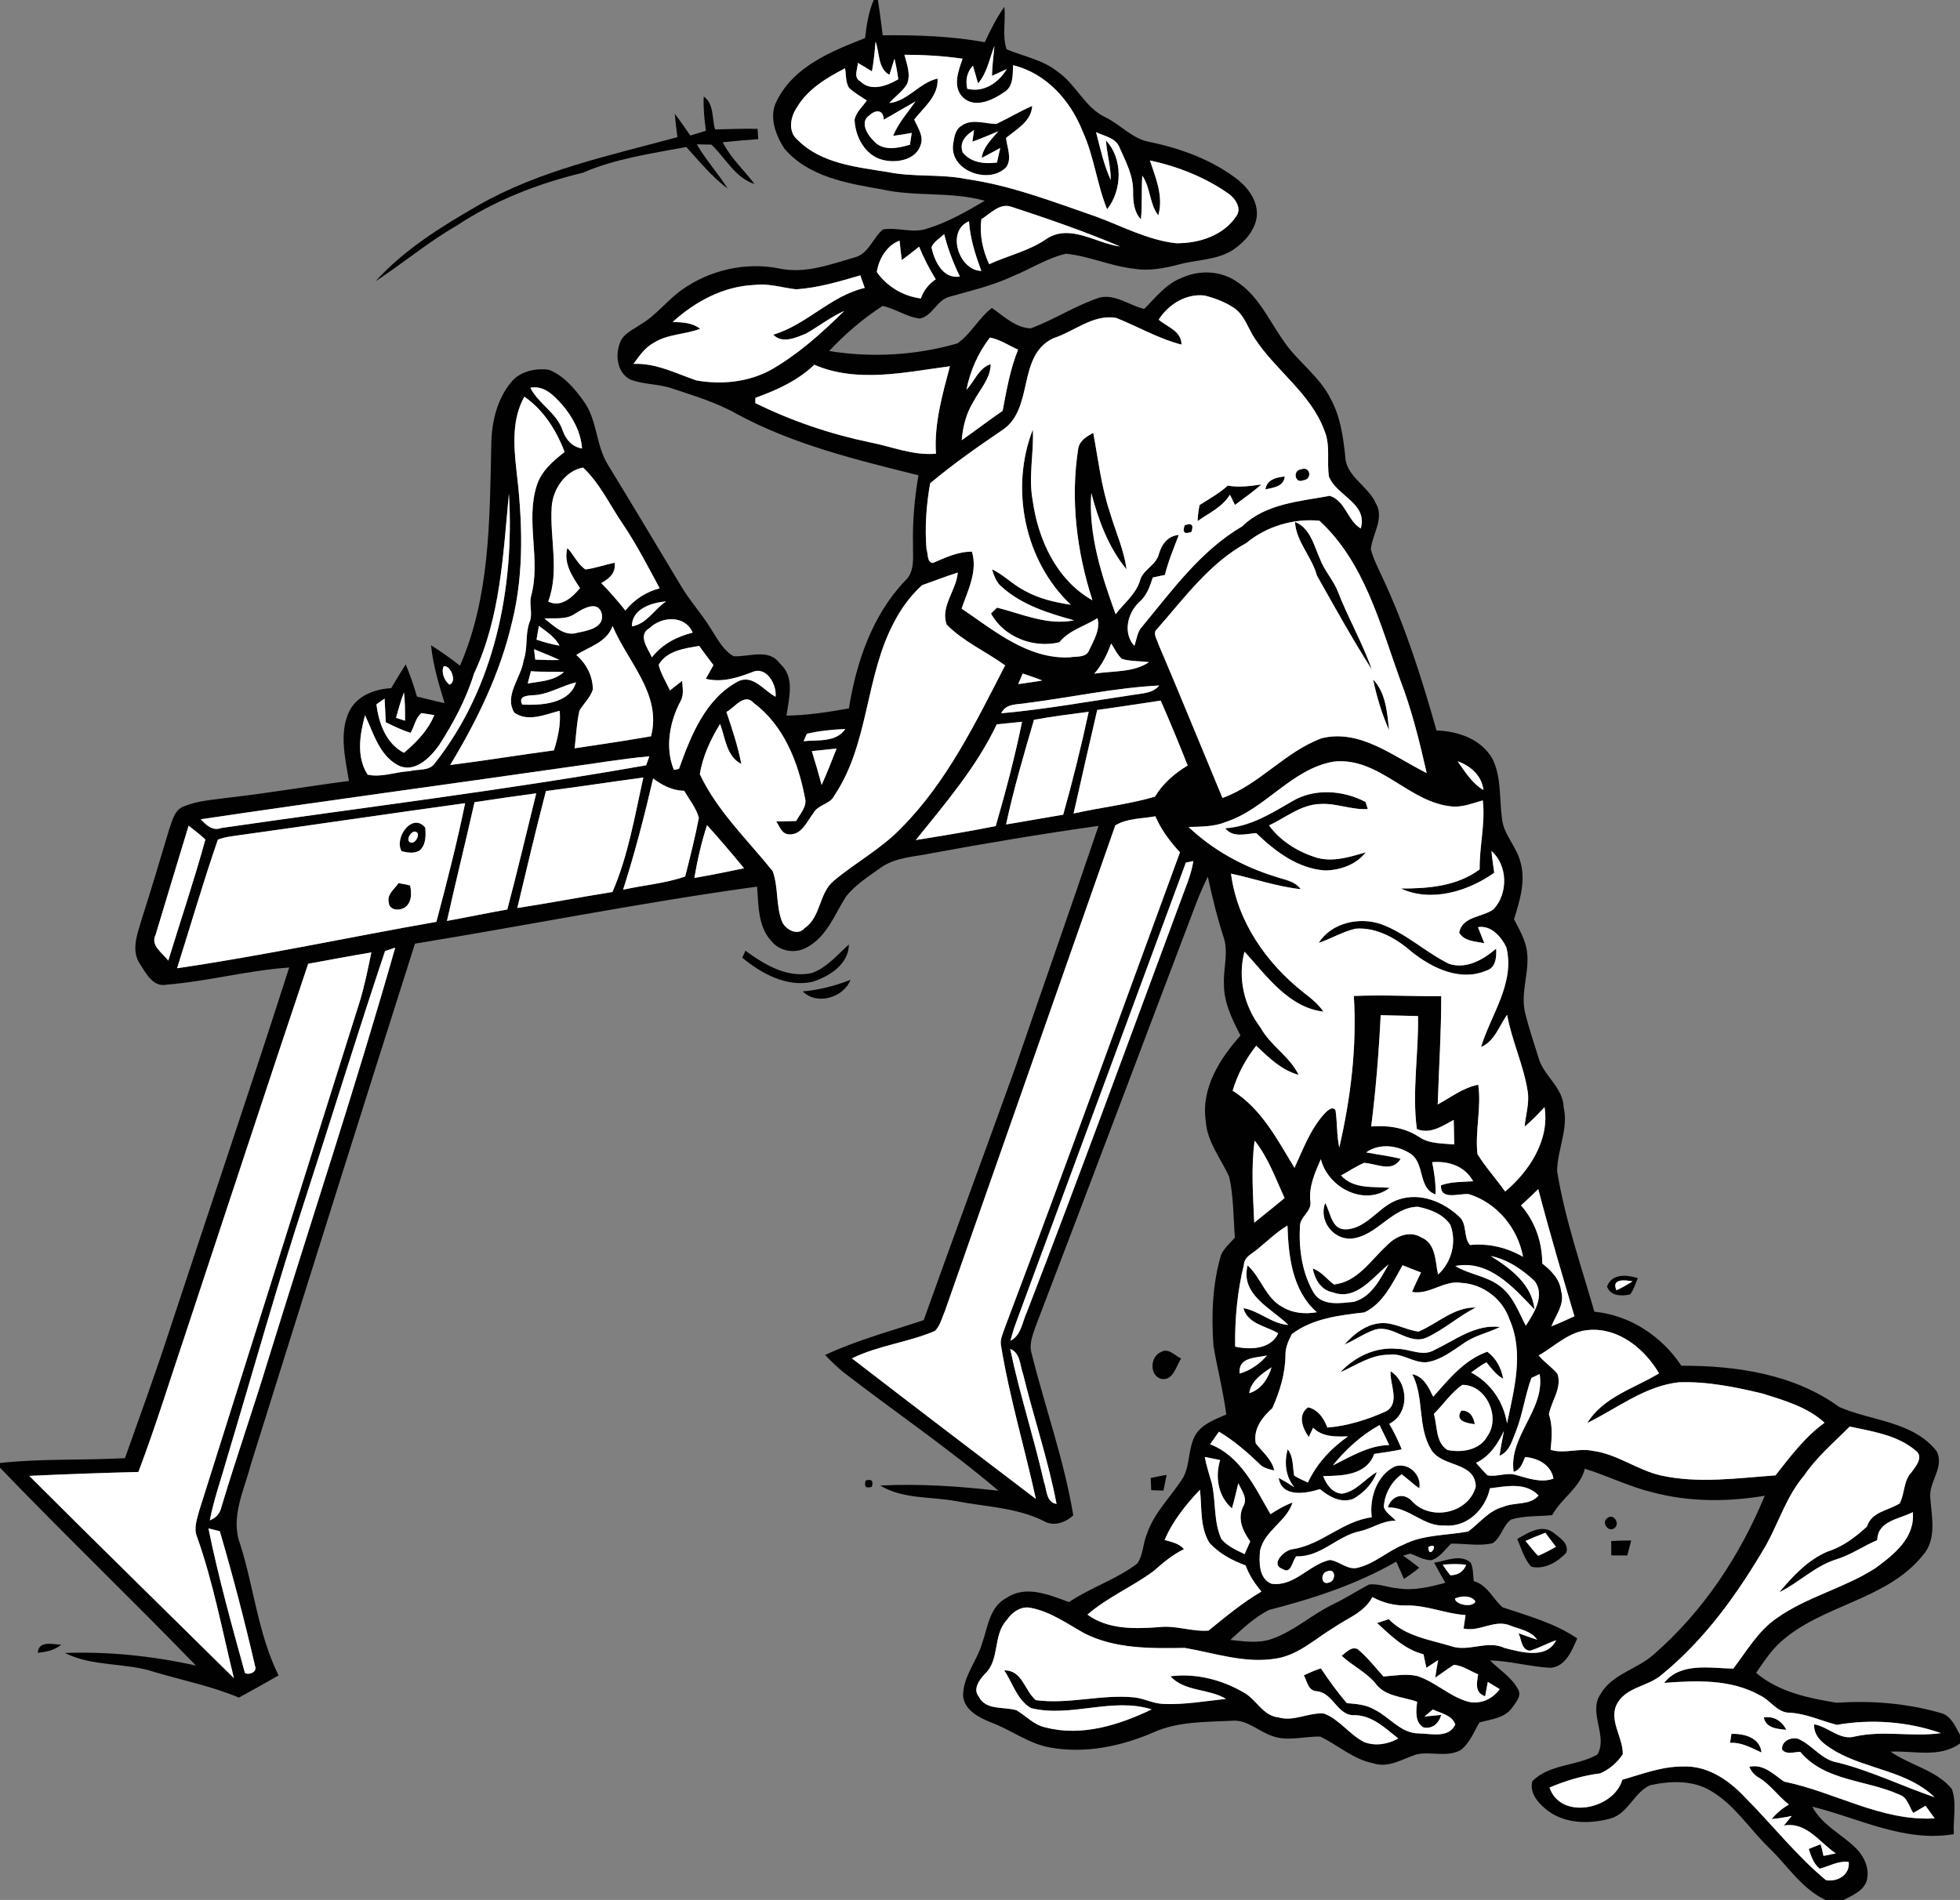 <?xml version="1.0" encoding="UTF-8" ?>
<!DOCTYPE svg PUBLIC "-//W3C//DTD SVG 1.1//EN" "http://www.w3.org/Graphics/SVG/1.1/DTD/svg11.dtd">
<svg width="460pt" height="446pt" viewBox="0 0 460 446" version="1.1" xmlns="http://www.w3.org/2000/svg">
<rect x="0" y="0" width="460" height="446" fill="#808080" stroke="none"/>
<g id="#010101ff">
<path fill="#010101" opacity="1.00" d=" M 205.05 0.00 L 206.04 0.00 C 206.48 2.75 206.81 5.52 207.17 8.28 C 215.18 8.22 223.22 8.46 231.12 9.91 C 232.46 7.04 233.87 4.19 235.72 1.60 C 236.06 4.90 235.18 8.39 236.24 11.57 C 240.25 13.25 244.71 14.03 248.19 16.80 C 252.56 19.79 254.58 25.30 259.52 27.57 C 263.06 29.33 265.81 32.63 269.84 33.33 C 277.29 34.88 284.65 37.59 290.69 42.33 C 293.19 44.40 295.32 47.50 294.95 50.89 C 294.50 54.13 292.14 56.75 289.54 58.55 C 285.78 61.08 281.05 60.92 276.81 62.05 C 273.30 62.97 269.65 63.70 266.03 63.06 C 260.61 62.48 255.56 60.06 250.14 59.57 C 245.76 60.60 241.90 63.12 237.76 64.81 C 232.95 67.08 227.75 68.25 222.67 69.71 C 219.84 70.55 218.81 74.18 215.90 74.78 C 212.80 74.43 210.18 72.46 207.14 71.82 C 202.55 74.79 198.33 78.39 194.60 82.40 C 204.58 84.02 214.97 83.41 224.68 80.62 C 227.86 78.44 229.68 74.67 232.78 72.29 C 235.57 74.21 238.30 76.91 241.86 77.09 C 247.44 75.05 252.46 71.67 258.13 69.84 C 261.86 69.01 265.06 71.71 268.54 72.52 C 271.21 69.87 273.60 66.68 277.24 65.27 C 281.28 63.36 286.23 63.49 290.01 65.95 C 295.21 69.19 297.73 75.01 301.12 79.85 C 304.40 84.82 309.66 88.24 312.32 93.66 C 314.56 97.76 315.23 102.45 315.71 107.04 C 315.84 111.86 321.04 113.99 322.85 118.07 C 325.04 121.62 322.05 125.34 321.73 128.95 C 322.34 131.27 323.46 133.40 324.46 135.57 C 329.85 147.09 333.69 159.26 337.14 171.48 C 342.15 171.63 347.50 173.44 350.18 177.97 C 352.41 182.29 351.86 187.34 352.49 192.02 C 352.79 195.82 355.86 198.60 356.80 202.21 C 358.16 206.76 356.69 211.44 355.33 215.79 C 356.53 218.10 357.88 220.40 358.32 223.00 C 359.15 227.97 356.72 232.93 357.96 237.87 C 358.81 241.30 359.95 244.66 361.00 248.03 C 362.10 252.48 366.85 255.15 366.99 259.96 C 368.13 265.06 365.50 269.89 365.44 274.89 C 367.27 286.15 371.04 296.98 374.19 307.91 C 382.57 308.75 389.99 313.65 394.61 320.60 C 407.48 320.56 421.04 322.55 431.69 330.30 C 439.26 333.60 448.87 333.61 454.46 340.58 C 456.55 344.36 452.50 347.94 453.04 351.82 C 453.40 356.30 454.56 361.46 451.21 365.18 C 442.62 375.77 427.46 376.65 417.67 385.66 C 415.49 387.71 413.83 390.23 412.15 392.70 C 417.47 397.21 424.41 398.62 431.09 399.72 C 439.38 399.15 447.78 399.86 455.78 402.20 C 458.00 402.97 458.95 405.36 460.00 407.27 L 460.00 409.27 C 455.19 412.75 449.16 410.92 443.70 411.19 C 448.30 414.41 454.41 415.50 458.08 419.94 C 459.30 423.28 458.34 427.05 458.55 430.56 C 446.94 432.53 436.26 426.81 425.34 424.10 C 427.54 428.36 432.03 430.44 435.36 433.64 C 437.51 435.66 438.97 438.80 438.03 441.75 C 437.12 444.00 434.69 444.94 432.71 446.00 L 428.41 446.00 C 422.82 443.35 419.52 437.93 415.19 433.78 C 410.63 429.38 407.17 423.74 401.62 420.45 C 397.34 417.82 391.98 418.03 387.25 419.08 C 383.47 420.79 382.11 425.76 377.94 426.89 C 372.83 428.30 366.74 428.16 362.57 424.49 C 360.74 422.96 358.96 420.70 359.62 418.15 C 363.70 413.99 370.12 414.66 374.91 411.85 C 377.42 407.49 372.67 402.03 375.63 397.69 C 378.40 392.87 384.37 391.86 388.25 388.26 C 399.74 378.23 408.38 365.18 414.17 351.12 C 405.44 352.59 396.37 352.60 387.78 350.30 C 382.33 348.97 377.30 346.44 371.96 344.78 C 370.80 349.33 366.43 351.68 364.30 355.67 C 361.09 355.98 357.78 355.78 354.66 356.69 C 352.68 358.10 352.32 361.02 350.27 362.28 C 347.09 362.99 343.79 362.31 340.56 362.37 C 339.10 363.74 337.92 365.67 335.90 366.25 C 334.14 366.26 332.59 365.26 330.97 364.70 C 330.41 364.85 329.85 365.02 329.30 365.18 C 330.58 366.10 331.87 367.01 333.09 368.03 C 331.96 368.99 330.71 369.80 329.50 370.65 C 328.89 369.30 328.29 367.94 327.70 366.58 C 318.44 371.92 308.12 375.29 297.82 377.93 C 294.38 379.68 291.56 382.38 288.75 384.97 C 292.01 385.30 295.43 385.85 298.60 384.69 C 303.73 382.87 307.81 379.08 312.66 376.70 C 315.63 375.29 318.39 373.51 321.28 371.96 C 323.56 371.68 325.78 372.70 328.05 372.85 C 331.83 373.48 335.58 372.51 339.22 371.56 C 338.32 369.99 337.43 368.42 336.58 366.84 C 339.34 366.44 342.66 364.72 345.14 366.79 C 345.80 368.14 345.70 369.70 345.88 371.17 C 349.14 372.07 350.35 375.35 352.67 377.32 C 358.67 379.33 364.86 381.01 370.17 384.61 C 368.92 387.46 367.45 391.28 363.82 391.51 C 359.07 391.25 354.44 389.90 349.67 389.77 C 351.91 391.99 354.81 393.74 356.30 396.60 C 357.18 398.15 355.74 399.62 354.92 400.84 C 353.18 403.34 349.92 403.59 347.22 404.33 C 345.89 406.57 344.93 409.22 342.78 410.84 C 339.60 412.57 335.87 411.11 332.49 411.82 C 329.18 412.88 325.83 415.15 322.22 413.90 C 317.57 412.98 314.01 409.64 309.85 407.66 C 306.05 407.56 302.11 408.90 298.43 407.46 C 295.27 406.38 292.64 403.59 289.08 403.94 C 282.90 404.25 276.46 404.08 270.70 406.67 C 263.18 409.93 254.77 411.68 246.61 410.25 C 241.48 409.40 237.31 406.06 232.51 404.30 C 229.68 403.15 226.23 401.41 226.02 397.94 C 226.09 393.41 229.35 389.83 230.55 385.60 C 231.84 381.90 232.28 377.15 236.17 375.14 C 240.75 371.98 246.26 374.40 250.89 376.08 C 255.99 372.64 262.02 370.77 266.91 367.03 C 268.32 365.05 268.21 362.34 269.17 360.11 C 270.86 355.01 274.91 351.29 277.69 346.83 C 279.39 343.68 278.78 339.76 280.67 336.68 C 282.28 334.18 285.22 333.19 287.80 332.04 C 287.09 326.64 285.72 321.35 284.80 315.99 C 284.28 308.81 284.53 301.47 286.59 294.53 C 287.34 292.96 288.69 291.81 289.82 290.53 C 289.46 285.79 289.52 280.98 288.51 276.33 C 286.57 271.95 283.25 268.04 282.97 263.05 C 281.89 255.43 286.27 248.53 291.13 243.09 C 289.19 239.30 287.20 235.31 287.25 230.95 C 287.09 227.25 288.39 223.48 287.13 219.87 C 285.62 215.25 284.50 210.52 283.46 205.78 C 282.51 207.76 281.62 209.77 280.82 211.82 C 268.25 244.91 255.82 278.06 243.15 311.11 C 242.43 313.23 241.42 315.48 242.12 317.74 C 245.28 330.42 249.77 342.84 251.89 355.73 C 250.04 357.42 247.29 358.43 244.97 357.06 C 238.62 353.88 231.41 353.73 224.57 352.41 C 218.56 351.27 212.02 352.00 206.58 348.72 C 215.86 348.25 225.14 348.89 234.35 349.95 C 222.68 340.05 209.98 331.41 197.87 322.06 C 196.37 320.84 195.00 319.46 193.64 318.08 C 201.08 314.60 209.03 312.49 216.79 309.89 C 223.79 290.26 231.05 270.72 238.10 251.11 C 244.65 232.02 251.35 212.98 257.82 193.87 C 244.70 195.72 231.62 197.89 218.58 200.31 C 214.57 201.15 210.15 201.22 206.70 203.69 C 203.83 205.75 200.74 207.69 198.52 210.49 C 195.87 214.71 194.03 219.94 189.34 222.40 C 186.65 223.96 183.00 223.35 181.04 220.92 C 177.85 217.47 178.03 212.50 177.69 208.13 C 150.80 211.81 124.17 217.15 97.39 221.52 C 84.43 262.27 71.62 303.06 58.84 343.87 C 57.27 349.94 53.98 356.26 56.40 362.58 C 59.59 372.75 60.61 383.67 65.38 393.30 C 62.29 395.05 59.20 396.80 56.08 398.50 C 49.71 395.83 42.90 394.47 36.30 392.51 C 29.44 390.22 21.84 391.32 15.24 388.03 C 25.54 387.65 35.91 388.75 45.98 390.98 C 30.82 375.33 15.09 360.23 0.00 344.53 L 0.00 343.43 C 9.74 342.36 19.56 342.84 29.33 342.29 C 32.83 332.43 36.42 322.60 39.66 312.65 C 49.02 284.12 58.73 255.71 67.87 227.12 C 58.15 227.79 48.69 230.38 38.99 231.16 C 35.89 231.75 34.22 228.40 32.81 226.23 C 30.75 223.08 32.20 219.35 33.15 216.11 C 35.43 209.02 37.55 201.87 39.69 194.73 C 40.43 192.72 40.91 190.06 43.22 189.27 C 46.41 187.95 49.91 187.76 53.29 187.29 C 62.85 186.21 72.34 184.57 81.89 183.32 C 81.04 177.96 79.53 172.11 81.97 166.96 C 83.83 163.29 87.92 161.76 91.81 161.54 C 92.92 159.66 94.04 157.79 95.22 155.96 C 96.26 158.42 97.10 160.96 97.86 163.52 C 100.01 164.05 102.17 164.57 104.34 165.06 C 102.99 160.61 101.63 156.13 101.16 151.48 C 103.53 152.93 105.76 154.57 107.96 156.27 C 114.99 140.12 114.91 122.21 115.29 104.94 C 115.29 99.63 116.44 94.06 119.85 89.85 C 121.93 87.19 125.63 86.33 128.84 86.81 C 132.30 88.18 134.83 91.18 136.95 94.12 C 140.23 98.59 139.80 104.57 142.74 109.21 C 148.45 118.54 154.06 127.94 159.69 137.32 C 161.87 141.06 164.85 144.24 167.06 147.96 C 168.52 150.16 169.78 152.74 172.20 154.05 C 175.86 154.25 180.50 152.09 183.09 155.83 C 186.66 159.00 185.12 163.93 184.59 167.99 C 189.52 167.92 194.39 167.16 199.23 166.30 C 200.97 155.46 204.67 144.51 212.36 136.39 C 214.77 134.25 214.23 130.90 214.28 128.03 C 214.14 122.51 214.63 117.01 215.55 111.57 C 201.00 107.94 186.20 104.37 172.92 97.17 C 168.19 94.49 162.97 92.94 157.85 91.22 C 154.63 90.09 151.10 90.31 147.92 89.10 C 144.89 87.52 144.34 83.51 145.47 80.56 C 146.17 78.35 148.53 77.44 150.27 76.20 C 153.99 74.07 156.55 70.50 160.02 68.04 C 166.59 63.36 175.07 61.43 183.00 63.05 C 188.95 64.29 194.81 62.11 200.45 60.46 C 203.81 59.71 204.79 55.93 207.19 53.88 C 210.65 53.25 214.21 54.87 217.60 53.66 C 222.42 52.20 226.81 49.67 231.13 47.13 C 223.20 44.90 214.85 46.25 206.86 44.43 C 198.76 43.04 189.73 41.48 184.09 34.89 C 181.97 31.61 180.29 27.11 182.44 23.42 C 186.48 15.50 195.22 12.00 203.03 8.94 C 203.39 5.90 203.82 2.83 205.05 0.00 M 205.49 9.79 C 205.28 12.12 205.07 14.45 204.64 16.76 C 203.55 16.08 202.45 15.41 201.34 14.76 C 201.31 16.20 200.20 18.19 201.92 19.10 C 204.40 21.59 208.22 20.14 210.82 18.61 C 210.61 16.99 210.31 15.38 209.93 13.79 C 209.63 14.73 209.04 16.62 208.74 17.56 C 205.99 16.08 206.47 12.39 205.49 9.79 M 229.54 19.58 C 229.24 18.53 228.64 16.45 228.35 15.41 C 226.92 16.90 226.55 18.86 227.01 20.84 C 230.88 21.80 234.37 19.42 236.28 16.21 C 235.12 16.74 233.96 17.27 232.81 17.81 C 232.87 15.46 233.16 13.13 233.39 10.79 C 232.20 13.75 231.70 17.11 229.54 19.58 M 212.26 12.85 C 212.83 15.06 213.80 17.46 212.88 19.72 C 211.83 21.50 210.04 22.64 208.72 24.19 C 213.11 23.71 215.76 19.41 220.04 18.44 C 220.28 22.55 216.85 25.15 214.56 28.06 C 215.34 29.89 216.79 31.81 216.12 33.89 C 215.08 37.55 210.46 38.36 207.23 37.55 C 203.04 36.56 200.69 32.09 200.56 28.05 C 200.97 26.28 202.44 25.03 203.44 23.59 C 202.00 22.63 200.47 21.78 199.22 20.58 C 198.43 19.20 198.59 17.54 198.33 16.03 C 194.05 18.26 189.67 20.83 187.11 25.09 C 185.53 27.35 184.81 30.83 187.19 32.84 C 192.74 38.43 201.04 39.20 208.42 40.40 C 214.49 41.63 220.75 40.80 226.82 42.03 C 237.30 43.53 247.21 47.38 257.16 50.82 C 263.36 53.09 269.33 56.35 275.99 57.09 C 281.39 57.18 287.37 55.26 290.34 50.45 C 291.32 48.67 289.86 46.61 288.46 45.55 C 282.92 41.63 276.48 39.09 269.87 37.66 C 271.27 41.80 273.11 46.12 271.84 50.56 C 269.75 47.84 270.04 44.07 268.09 41.23 C 267.84 44.65 268.13 48.09 267.76 51.50 C 266.11 49.71 265.92 47.30 265.93 44.98 C 266.01 41.16 264.11 37.75 262.63 34.36 C 261.65 32.28 259.10 31.95 257.24 31.02 C 258.22 34.81 259.04 38.68 260.68 42.24 C 260.74 39.10 259.74 36.09 259.57 32.98 C 263.55 37.16 263.43 44.63 259.83 49.13 C 257.42 43.20 256.78 36.69 254.09 30.84 C 251.24 23.61 245.54 17.20 237.77 15.31 C 237.65 17.55 237.90 20.34 235.64 21.66 C 233.01 23.50 228.84 25.49 226.06 22.93 C 223.45 20.46 224.92 16.65 225.91 13.78 C 221.39 13.12 216.83 12.87 212.26 12.85 M 207.41 28.09 C 207.34 25.66 205.48 25.72 204.06 27.07 C 201.73 28.56 203.51 31.61 205.02 33.03 C 207.16 35.58 210.79 34.80 213.56 33.96 C 213.66 33.27 213.87 31.89 213.98 31.20 C 212.52 31.46 211.07 31.71 209.61 31.89 C 210.83 28.88 213.02 26.43 214.87 23.80 C 212.37 25.21 209.92 26.70 207.41 28.09 M 230.33 51.46 C 229.84 55.10 230.63 58.72 232.15 62.02 C 236.69 59.93 241.70 58.88 245.82 55.93 C 251.37 52.55 257.27 57.15 262.91 57.86 C 254.60 54.35 246.06 51.39 237.49 48.58 C 234.68 47.52 232.48 50.12 230.33 51.46 M 230.31 63.60 C 228.92 59.82 227.67 55.99 227.42 51.94 C 221.99 54.19 225.01 63.48 230.31 63.60 M 218.61 58.05 C 219.30 61.27 221.28 65.57 225.28 64.91 C 223.72 61.72 222.46 58.42 221.59 54.97 C 220.56 55.95 219.18 56.69 218.61 58.05 M 205.78 63.85 C 208.17 67.28 211.98 69.53 216.12 70.06 C 216.76 68.18 217.97 66.67 219.61 65.57 C 218.12 63.11 216.78 60.57 215.71 57.91 C 214.37 58.98 213.03 60.04 211.65 61.06 C 211.45 59.54 211.27 58.02 211.12 56.49 C 208.11 57.60 206.24 60.81 205.78 63.85 M 186.89 67.92 C 183.59 67.56 180.34 66.44 176.98 66.90 C 169.76 67.21 163.14 70.80 157.87 75.58 C 160.13 75.65 162.45 75.73 164.33 77.17 C 160.79 78.56 156.72 78.38 153.44 80.47 C 151.35 81.57 150.04 83.58 148.67 85.42 C 153.94 85.18 158.61 87.66 163.44 89.30 C 169.29 90.34 175.56 89.72 180.84 86.87 C 187.28 83.21 192.88 78.17 198.14 72.99 C 194.95 74.41 192.20 76.59 189.18 78.30 C 186.78 79.27 183.64 80.77 181.47 78.56 C 189.33 76.25 194.92 69.44 202.95 67.59 C 202.60 66.61 202.26 65.63 201.91 64.64 C 197.00 66.08 192.03 67.56 186.89 67.92 M 271.94 75.04 C 273.97 76.80 277.29 77.69 277.29 80.89 C 271.90 79.52 267.09 76.66 261.96 74.63 C 256.57 73.70 252.16 77.80 247.29 79.37 C 238.49 83.41 242.89 96.16 235.05 101.09 C 229.31 104.99 223.62 108.99 218.30 113.45 C 217.41 118.53 217.01 123.80 217.45 128.95 C 217.86 129.97 217.50 132.05 218.96 132.15 C 221.89 130.88 224.83 129.47 228.11 129.50 C 229.50 134.15 227.14 138.57 225.69 142.87 C 233.33 148.04 241.22 154.76 251.02 154.31 C 252.59 154.01 254.96 154.49 255.64 152.58 C 256.73 150.24 258.28 147.80 257.57 145.11 C 254.59 147.02 250.91 147.92 248.62 150.77 C 242.58 152.25 235.58 149.57 232.58 144.01 C 232.94 143.67 233.64 142.98 234.00 142.64 C 239.88 144.10 245.76 146.88 252.07 145.62 C 246.09 143.96 239.87 142.04 235.16 137.81 C 233.83 136.78 233.32 135.15 232.80 133.64 C 235.55 134.91 237.66 137.20 240.35 138.59 C 243.71 140.50 247.52 141.40 251.31 141.96 C 240.44 131.69 236.99 114.67 242.40 100.84 C 242.67 106.38 241.33 111.94 242.36 117.45 C 243.63 126.67 247.98 136.18 256.39 140.91 C 252.68 129.45 251.17 117.15 253.07 105.20 C 253.44 103.37 255.08 102.43 256.58 101.61 C 257.76 107.90 258.46 114.31 260.53 120.40 C 261.81 124.81 263.80 129.06 264.39 133.65 C 260.16 128.53 257.79 122.10 256.12 115.73 C 255.41 125.54 258.54 135.09 261.83 144.19 C 263.76 141.63 266.51 139.57 267.51 136.41 C 268.16 133.70 271.30 132.76 271.98 130.08 C 272.65 127.77 274.05 125.80 276.65 125.58 C 275.48 128.68 274.19 131.74 273.39 134.96 C 272.44 135.17 271.50 135.38 270.55 135.57 C 269.87 137.69 269.11 139.88 267.35 141.36 C 264.61 143.91 263.49 148.67 266.24 151.62 C 266.78 150.07 266.89 148.29 268.08 147.06 C 275.14 138.54 281.81 129.26 291.53 123.56 C 296.99 118.22 304.98 117.71 312.09 116.39 C 315.79 117.59 316.19 122.14 319.36 124.07 C 321.07 118.14 313.73 116.46 311.90 111.89 C 311.34 108.32 312.30 104.56 310.84 101.11 C 307.66 92.40 299.49 87.06 294.52 79.51 C 292.90 77.11 292.13 74.03 289.64 72.30 C 287.56 70.91 285.17 70.00 282.75 69.38 C 278.40 68.85 274.21 71.44 271.94 75.04 M 232.33 79.24 C 229.56 82.82 227.69 87.05 226.82 91.49 C 228.75 89.50 229.66 86.39 232.52 85.48 C 232.45 88.94 229.90 91.51 228.39 94.41 C 226.74 97.10 225.97 100.21 225.71 103.34 C 228.93 101.07 232.06 98.68 235.31 96.44 C 236.24 91.59 237.06 86.68 238.94 82.09 C 236.76 81.10 234.71 79.70 232.33 79.24 M 177.29 93.39 C 177.29 93.69 177.28 94.31 177.27 94.62 C 185.79 98.82 194.83 101.89 204.13 103.83 C 209.28 104.83 214.32 106.99 219.66 106.50 C 219.21 99.48 221.16 92.69 222.94 85.98 C 212.48 87.35 201.22 89.99 191.12 85.63 C 187.22 89.36 182.30 91.58 177.29 93.39 M 124.48 91.03 C 126.39 94.82 130.63 96.88 132.04 101.00 C 132.78 103.16 134.23 104.89 136.60 105.28 C 136.32 101.42 134.41 97.90 131.93 95.00 C 129.98 92.84 127.70 90.40 124.48 91.03 M 121.15 109.85 C 122.59 121.86 123.12 134.21 120.17 146.05 C 117.40 158.00 111.97 169.13 105.66 179.58 C 113.79 178.56 121.88 177.22 130.00 176.14 C 130.94 173.13 131.65 170.03 131.35 166.86 C 127.93 167.70 123.99 169.58 120.71 167.30 C 118.24 163.25 122.32 159.10 122.88 155.04 C 123.91 152.16 123.23 149.05 124.23 146.18 C 125.15 144.13 124.09 141.92 124.67 139.82 C 126.96 131.35 123.31 122.45 125.95 114.04 C 127.00 110.60 129.78 108.23 132.51 106.10 C 130.58 101.02 127.59 96.27 123.07 93.12 C 120.20 98.21 120.53 104.24 121.15 109.85 M 129.48 119.00 C 129.00 126.41 131.35 133.99 128.67 141.21 C 131.65 142.71 134.34 140.20 136.12 138.06 C 134.27 135.22 132.22 132.24 133.15 128.64 C 134.68 130.22 135.56 132.46 137.41 133.68 C 139.73 133.38 141.95 132.57 144.24 132.09 C 144.61 134.45 143.00 135.84 141.11 136.87 C 143.11 138.91 144.98 141.07 146.77 143.31 C 148.85 140.75 151.62 138.93 154.82 138.10 C 152.05 132.97 149.39 127.76 146.11 122.92 C 143.09 118.50 140.81 113.50 136.86 109.77 C 132.73 110.43 129.71 114.88 129.48 119.00 M 111.25 158.12 C 109.40 164.13 106.41 169.74 103.00 175.00 C 100.93 177.90 97.26 181.58 93.43 179.65 C 89.01 177.29 87.67 172.11 85.67 167.90 C 84.45 172.43 83.58 177.65 86.28 181.84 C 89.45 182.59 92.85 181.18 96.11 181.03 C 98.08 180.48 100.82 181.08 102.09 179.12 C 116.06 161.41 120.78 138.06 119.44 115.91 C 118.08 130.16 117.46 144.94 111.25 158.12 M 292.52 127.46 C 283.84 132.22 277.96 140.38 271.56 147.65 C 270.42 148.62 271.55 150.06 271.85 151.15 C 276.97 163.16 281.88 175.27 286.91 187.32 C 295.57 184.20 301.57 176.48 310.17 173.30 C 319.29 171.06 327.14 177.68 334.84 181.47 C 333.14 174.02 331.32 166.58 328.56 159.44 C 323.86 146.41 320.22 131.97 309.66 122.24 C 303.60 121.65 297.24 123.55 292.52 127.46 M 216.38 137.38 C 213.73 139.81 211.55 142.76 209.90 145.94 C 202.99 158.77 204.03 174.58 195.78 186.81 C 194.77 188.86 191.96 188.86 190.90 190.88 C 189.37 192.83 188.16 196.05 185.19 195.86 C 183.46 195.80 182.99 194.01 182.18 192.84 C 183.74 192.81 185.30 192.77 186.87 192.73 C 187.76 190.99 189.54 189.32 188.90 187.20 C 187.31 178.86 183.94 170.28 176.92 165.05 C 174.78 162.54 172.42 166.09 170.49 167.13 C 171.84 171.15 173.19 175.18 173.99 179.34 C 170.45 177.53 170.25 173.24 169.00 169.93 C 166.78 173.56 164.92 177.51 164.25 181.74 C 168.34 190.44 175.44 197.11 181.35 204.51 C 182.75 208.36 182.04 212.67 183.60 216.49 C 184.51 218.29 187.24 219.76 188.82 217.88 C 192.73 215.24 192.15 209.61 195.73 206.72 C 200.83 202.45 206.80 199.26 211.45 194.43 C 222.24 183.60 228.97 169.63 235.90 156.20 C 231.41 152.94 226.11 150.62 222.20 146.65 C 220.59 142.46 224.47 138.57 224.78 134.41 C 221.95 135.30 219.18 136.39 216.38 137.38 M 148.30 147.03 C 151.75 146.52 153.56 143.00 156.33 141.18 C 152.96 141.46 148.28 142.90 148.30 147.03 M 135.05 144.00 C 132.92 145.58 130.23 145.00 127.77 145.20 C 130.01 146.90 132.44 149.54 135.56 148.52 C 137.91 148.04 141.85 147.38 141.25 144.12 C 140.40 140.81 136.89 142.83 135.05 144.00 M 152.45 147.44 C 149.56 149.08 152.08 152.25 153.01 154.31 C 155.39 151.23 158.84 149.42 162.57 148.51 C 160.78 144.35 155.32 144.64 152.45 147.44 M 126.47 146.91 C 126.33 147.72 126.06 149.35 125.92 150.16 C 127.68 150.75 129.47 151.25 131.31 151.56 C 130.25 149.51 128.23 148.28 126.47 146.91 M 135.25 153.75 C 137.63 155.81 139.12 158.67 139.14 161.86 C 138.54 163.77 136.98 165.13 135.99 166.82 C 135.33 169.72 135.22 172.71 134.86 175.66 C 140.84 174.75 146.83 173.89 152.79 172.84 C 155.38 162.95 147.26 155.36 143.77 146.94 C 142.41 150.81 138.36 151.74 135.25 153.75 M 256.83 158.14 C 261.09 157.45 265.94 157.94 269.66 155.44 C 267.56 155.15 265.39 155.29 263.35 154.69 C 262.18 153.73 261.62 152.26 260.78 151.05 C 259.87 153.62 258.64 156.07 256.83 158.14 M 125.33 152.40 C 125.41 153.01 125.56 154.23 125.63 154.84 C 127.52 154.94 129.41 154.98 131.30 154.93 C 129.34 154.00 127.32 153.23 125.33 152.40 M 154.58 156.07 C 155.12 158.22 156.33 160.09 157.25 162.08 C 158.18 161.32 159.13 160.56 160.09 159.82 C 160.20 161.43 160.56 163.14 159.71 164.62 C 157.14 169.47 156.04 175.54 158.16 180.73 C 158.46 180.67 159.06 180.55 159.35 180.49 C 162.13 172.72 165.56 163.99 173.27 159.93 C 176.74 158.26 179.27 162.12 182.02 163.56 C 182.35 160.70 179.88 156.32 176.59 157.76 C 173.14 159.10 169.36 160.28 165.65 159.35 C 166.23 158.27 166.83 157.19 167.44 156.13 C 166.30 154.64 165.20 153.14 164.09 151.63 C 160.66 152.22 156.48 152.73 154.58 156.07 M 104.14 156.38 C 103.48 157.80 104.29 159.81 105.48 160.72 C 107.33 160.11 105.82 156.15 104.14 156.38 M 124.60 157.56 C 124.41 158.28 124.04 159.72 123.85 160.44 C 126.76 159.94 130.05 159.86 132.35 157.75 C 129.77 157.60 127.18 157.79 124.60 157.56 M 240.03 158.11 C 239.67 158.93 239.31 159.76 238.96 160.59 C 240.85 160.32 242.73 160.08 244.61 159.74 C 243.11 159.13 241.56 158.63 240.03 158.11 M 126.05 163.13 C 124.69 163.31 121.35 162.97 122.56 165.40 C 127.00 165.59 133.62 165.28 135.19 160.18 C 132.07 160.92 129.25 162.69 126.05 163.13 M 240.96 165.04 C 238.81 165.43 236.07 165.06 234.98 167.44 C 245.46 166.50 255.82 164.61 266.22 163.07 C 268.29 162.73 270.63 162.70 272.06 160.92 C 261.62 161.46 251.33 163.72 240.96 165.04 M 92.95 168.51 C 93.48 168.68 94.54 169.02 95.06 169.19 C 95.07 166.97 95.07 164.75 94.81 162.54 C 94.06 164.49 93.50 166.50 92.95 168.51 M 88.35 165.33 C 88.87 169.74 90.60 174.55 94.80 176.72 C 97.71 174.25 100.46 171.47 101.92 167.87 C 101.17 167.75 99.67 167.51 98.91 167.39 C 97.49 168.50 97.29 170.55 96.35 172.04 C 94.33 171.39 92.42 170.48 90.53 169.54 C 90.43 167.69 90.39 165.83 90.26 163.99 C 89.79 164.32 88.83 164.99 88.35 165.33 M 257.51 166.67 C 255.65 174.77 253.77 182.86 251.97 190.96 C 258.30 189.54 264.83 188.83 271.05 187.02 C 272.92 183.92 275.65 181.55 278.74 179.70 C 276.72 174.58 274.61 169.50 272.41 164.46 C 267.44 165.20 262.48 165.98 257.51 166.67 M 242.67 168.97 C 240.29 177.10 237.90 185.23 236.12 193.53 C 240.60 192.81 245.06 191.97 249.53 191.24 C 251.77 183.25 253.76 175.20 255.51 167.09 C 251.22 167.66 246.93 168.18 242.67 168.97 M 233.93 170.04 C 229.15 180.12 221.85 188.58 214.93 197.20 C 221.20 196.19 227.47 195.16 233.69 193.92 C 236.03 185.83 238.19 177.69 239.87 169.43 C 237.89 169.62 235.91 169.83 233.93 170.04 M 189.37 172.25 C 189.18 172.68 188.79 173.55 188.60 173.99 C 191.94 173.64 196.20 174.34 198.39 171.13 C 195.36 171.27 192.32 171.55 189.37 172.25 M 190.53 176.32 C 191.36 178.95 192.12 181.60 192.83 184.26 C 194.10 181.46 195.23 178.58 196.34 175.71 C 194.40 175.90 192.47 176.11 190.53 176.32 M 133.19 180.09 C 104.51 184.21 75.78 188.06 47.13 192.32 C 48.37 193.69 49.91 195.14 51.92 194.37 C 85.18 189.54 118.56 185.50 151.65 179.64 C 151.83 179.11 152.20 178.07 152.39 177.55 C 145.95 178.11 139.59 179.25 133.19 180.09 M 287.71 192.94 C 284.93 194.09 281.90 194.05 278.95 194.13 C 284.67 199.56 291.70 203.41 299.21 205.75 C 301.33 206.50 303.85 206.75 305.27 208.73 C 299.70 208.13 294.37 206.25 288.91 205.08 C 290.36 216.34 297.24 226.13 306.00 233.03 C 307.70 234.33 309.38 235.70 310.61 237.48 C 302.46 236.53 297.23 229.06 292.08 223.39 C 290.42 229.54 291.99 236.18 295.83 241.20 C 298.14 245.46 302.67 247.95 304.78 252.32 C 300.76 251.23 297.76 248.25 294.82 245.49 C 292.33 248.63 290.45 252.18 289.29 256.03 C 296.08 260.30 299.79 267.52 303.81 274.15 C 305.80 269.83 307.47 265.24 310.67 261.62 C 311.27 260.97 312.63 259.47 313.43 260.59 C 313.88 263.50 313.69 266.48 314.32 269.37 C 317.01 257.75 318.47 245.74 317.74 233.80 C 324.58 233.50 331.41 233.90 338.25 233.85 C 338.26 242.33 337.70 250.80 337.42 259.27 C 340.52 257.59 343.39 255.31 346.94 254.64 C 347.72 260.07 346.15 265.49 346.75 270.92 C 348.67 274.02 351.15 276.74 353.25 279.71 C 358.91 274.96 363.74 267.59 362.49 259.90 C 361.00 261.48 359.53 263.10 357.82 264.44 C 358.06 261.72 358.97 259.02 358.55 256.27 C 357.61 250.08 354.82 244.37 353.71 238.21 C 351.83 240.84 350.79 244.43 347.59 245.79 C 349.91 238.12 355.61 230.82 353.53 222.37 C 352.33 219.89 349.92 217.11 346.87 217.65 C 347.37 218.90 347.87 220.15 348.36 221.41 C 346.28 220.98 343.67 221.01 342.45 218.93 C 343.23 215.05 347.87 215.37 350.50 213.47 C 353.99 209.77 353.88 203.17 350.04 199.76 C 350.18 201.47 350.45 203.16 350.69 204.87 C 344.58 209.23 335.90 211.89 328.77 208.57 C 335.18 208.60 341.95 208.05 347.27 204.08 C 347.18 198.66 348.64 193.32 348.00 187.89 C 345.71 188.54 343.42 189.46 341.00 189.34 C 330.67 188.54 323.74 177.59 312.98 178.79 C 303.08 180.51 297.04 189.90 287.71 192.94 M 342.09 178.70 C 343.83 181.17 345.48 183.88 348.16 185.46 C 347.77 182.08 345.14 179.78 342.09 178.70 M 128.13 185.69 C 125.76 194.81 123.59 203.98 121.41 213.15 C 128.87 212.01 136.28 210.57 143.74 209.39 C 147.45 200.83 148.96 191.57 150.99 182.52 C 143.37 183.54 135.76 184.72 128.13 185.69 M 153.28 182.75 C 151.25 191.54 148.98 200.26 146.24 208.85 C 151.08 207.78 156.12 207.38 160.81 205.75 C 161.97 201.18 163.13 196.60 164.02 191.97 C 163.37 189.63 161.76 187.69 160.55 185.62 C 157.81 185.62 155.44 184.34 153.28 182.75 M 111.37 188.31 C 109.28 197.62 106.97 206.87 104.90 216.18 C 109.63 215.32 114.33 214.33 119.06 213.50 C 121.46 204.45 123.59 195.32 125.85 186.23 C 121.02 186.87 116.20 187.58 111.37 188.31 M 55.97 196.08 C 54.34 196.34 52.66 196.48 51.13 197.11 C 47.69 207.08 44.74 217.23 41.56 227.29 C 61.95 224.30 82.12 219.96 102.42 216.39 C 104.86 207.16 107.25 197.90 109.16 188.54 C 91.42 190.98 73.71 193.63 55.97 196.08 M 261.76 193.75 C 248.45 231.74 235.11 269.75 221.77 307.75 C 221.08 309.33 220.68 311.17 219.43 312.43 C 213.12 315.13 206.13 315.83 199.94 318.87 C 214.28 329.93 228.69 340.90 243.11 351.87 C 240.50 339.90 236.94 328.13 234.96 316.02 C 234.59 314.52 235.38 313.10 235.81 311.72 C 249.84 274.62 263.25 237.30 276.93 200.08 C 274.60 197.56 272.52 194.80 271.16 191.62 C 268.02 192.21 264.58 192.05 261.76 193.75 M 44.27 193.83 C 41.66 202.35 39.10 210.90 36.52 219.44 C 35.24 222.04 38.18 223.67 39.49 225.51 C 42.39 216.03 45.58 206.63 48.20 197.07 C 46.96 195.90 45.60 194.88 44.27 193.83 M 165.93 193.70 C 164.62 197.75 163.67 201.90 162.96 206.09 C 166.86 205.42 170.75 204.64 174.62 203.82 C 171.80 200.39 168.92 197.00 165.93 193.70 M 278.32 202.48 C 265.01 238.44 251.78 274.44 238.49 310.40 C 237.96 311.82 237.52 313.27 237.15 314.74 C 239.69 313.45 239.91 310.32 241.01 307.99 C 253.31 276.11 265.03 244.01 276.91 211.97 C 278.06 208.73 279.53 205.57 280.07 202.14 C 279.63 202.23 278.76 202.40 278.32 202.48 M 90.37 223.26 C 83.94 242.39 78.05 261.72 71.81 280.92 C 65.16 301.18 59.46 321.74 53.32 342.16 C 51.95 347.07 50.21 351.89 49.24 356.90 C 50.72 356.31 51.64 355.26 51.97 353.76 C 55.46 342.08 59.50 330.59 63.03 318.92 C 72.95 286.77 83.56 254.83 92.75 222.46 C 92.16 222.66 90.97 223.06 90.37 223.26 M 72.33 226.24 C 62.58 255.26 53.07 284.35 43.43 313.41 C 39.82 324.13 36.49 334.95 32.48 345.54 C 23.94 345.75 15.40 346.05 6.87 346.46 C 22.79 362.38 38.89 378.11 54.90 393.94 C 52.16 382.85 50.09 371.57 46.25 360.79 C 45.40 358.75 46.24 356.60 46.76 354.61 C 59.32 314.83 71.83 275.04 84.38 235.26 C 85.57 231.43 86.34 227.50 87.15 223.58 C 82.20 224.41 77.26 225.33 72.33 226.24 M 324.04 238.31 C 323.61 247.04 322.91 255.75 321.81 264.43 C 325.70 264.11 329.69 264.69 333.02 266.87 C 335.45 268.55 338.49 268.37 341.30 268.66 C 341.26 266.73 341.22 264.80 341.18 262.88 C 338.51 264.33 335.69 266.30 332.53 265.06 C 331.36 256.22 332.97 247.37 332.80 238.51 C 329.88 238.46 326.96 238.39 324.04 238.31 M 294.46 267.75 C 293.58 274.14 294.09 280.60 294.36 287.02 C 296.75 285.11 299.13 283.18 301.49 281.24 C 299.36 276.64 297.65 271.76 294.46 267.75 M 320.63 270.52 C 323.32 271.03 326.05 271.34 328.72 272.03 C 326.74 275.36 323.08 273.12 320.14 272.98 C 318.25 273.77 316.55 274.97 314.74 275.93 C 317.70 279.21 322.21 278.48 326.16 278.84 C 320.21 283.29 311.70 278.83 309.99 272.11 C 308.65 275.23 307.16 278.43 307.52 281.94 C 308.00 284.40 304.98 285.60 305.09 287.99 C 304.80 293.33 305.62 298.95 308.40 303.61 C 310.44 306.65 314.57 305.90 317.68 305.61 C 321.88 304.49 323.90 300.27 325.90 296.82 C 322.15 299.80 318.28 305.44 312.80 303.37 C 310.05 302.89 308.56 300.30 308.09 297.77 C 310.12 298.47 311.39 300.28 313.06 301.52 C 318.57 300.97 321.67 295.85 325.42 292.44 C 327.46 290.25 330.74 288.75 333.56 290.47 C 337.06 291.91 336.81 296.11 337.51 299.20 C 340.69 296.29 341.95 291.52 340.36 287.47 C 338.65 284.98 335.61 283.86 332.77 283.28 C 326.56 283.38 323.10 290.33 316.99 290.77 C 312.73 290.89 309.49 286.45 311.00 282.40 C 312.35 284.65 312.46 288.79 315.97 288.58 C 321.04 288.31 323.73 282.92 328.38 281.54 C 333.34 279.91 338.78 282.13 342.42 285.56 C 344.43 287.28 343.38 290.49 345.01 292.26 C 349.37 291.81 353.65 292.85 357.44 295.02 C 356.23 288.29 351.30 282.34 344.73 280.32 C 342.54 280.06 337.98 281.92 338.20 278.24 C 340.61 277.35 343.22 277.49 345.74 277.29 C 343.79 273.73 339.97 272.50 336.12 272.81 C 336.61 275.30 337.02 277.82 336.90 280.37 C 332.78 278.98 334.44 273.13 331.10 270.87 C 328.03 268.84 323.76 268.30 320.63 270.52 M 356.97 282.96 C 360.29 286.72 361.96 291.62 361.96 296.62 C 364.05 298.23 366.08 300.26 366.38 303.04 C 367.33 306.10 365.15 308.66 364.10 311.34 C 365.94 310.64 367.72 309.81 369.51 308.98 C 366.56 299.07 363.63 289.14 361.02 279.14 C 359.69 280.43 358.35 281.72 356.97 282.96 M 295.19 293.18 C 293.96 294.27 292.05 294.99 291.94 296.86 C 290.40 303.15 289.79 309.64 289.88 316.11 C 293.41 316.91 298.27 316.75 299.99 312.99 C 297.15 311.27 292.79 310.79 291.82 307.08 C 295.59 307.74 298.46 310.77 302.36 311.02 C 298.36 307.08 291.04 303.95 292.81 297.04 C 296.01 299.97 297.07 304.82 301.11 306.88 C 303.52 308.30 306.34 308.51 309.05 308.04 C 303.27 302.94 302.39 294.92 302.16 287.69 C 299.60 289.21 297.48 291.31 295.19 293.18 M 349.87 294.85 C 354.52 297.76 359.53 301.47 360.14 307.39 C 355.24 302.26 349.50 295.66 341.55 297.19 C 344.85 299.20 348.96 299.51 352.06 301.94 C 355.12 304.22 356.39 307.96 358.10 311.21 C 360.02 308.20 362.65 304.23 360.21 300.76 C 357.29 298.03 353.85 295.64 349.87 294.85 M 329.18 297.01 C 326.86 301.08 324.65 305.99 320.21 308.08 C 314.32 308.77 308.06 309.47 303.18 313.18 C 302.41 314.69 301.67 316.29 301.69 318.03 C 301.67 322.38 300.37 326.61 298.62 330.55 C 296.25 332.64 294.07 335.49 294.72 338.82 C 296.28 340.87 298.50 342.52 299.06 345.19 C 297.76 344.87 296.37 344.61 295.48 343.53 C 292.58 340.77 289.53 338.13 286.08 336.08 C 285.38 337.05 284.69 338.04 284.01 339.03 C 291.21 341.82 294.56 349.20 298.17 355.45 C 299.81 354.38 301.51 353.38 303.36 352.70 C 301.96 357.17 296.75 359.28 295.72 364.03 C 295.49 366.72 295.40 370.52 298.38 371.77 C 303.72 372.57 307.21 367.26 312.11 366.19 C 314.42 366.47 316.35 368.74 318.83 367.97 C 322.73 366.98 325.75 364.07 329.44 362.57 C 334.15 360.19 339.54 360.47 344.59 359.50 C 347.27 357.53 349.38 354.62 352.76 353.74 C 355.45 352.54 359.04 353.49 361.10 351.06 C 358.05 347.87 353.54 348.89 349.68 349.37 C 348.63 354.28 344.33 358.61 339.03 358.10 C 334.04 358.40 330.66 353.70 325.71 353.86 C 326.62 351.04 329.51 350.19 331.52 352.53 C 335.90 357.12 344.72 355.23 346.36 348.95 C 346.14 342.94 338.30 344.56 335.83 340.19 C 332.63 334.81 334.30 328.13 331.46 322.58 C 334.17 323.16 335.26 325.64 336.37 327.88 C 340.03 323.74 343.67 319.22 349.06 317.31 C 351.14 318.84 352.33 321.12 352.79 323.64 C 351.10 322.78 350.05 321.19 348.85 319.80 C 347.57 320.47 346.43 321.36 345.26 322.19 C 349.82 324.59 352.89 329.04 353.69 334.13 C 355.34 326.16 357.73 317.56 354.27 309.72 C 352.64 304.91 348.06 301.44 343.00 301.15 C 338.89 300.45 335.54 304.01 331.40 303.28 C 332.04 301.73 332.76 300.21 333.50 298.71 C 332.05 298.16 330.61 297.60 329.18 297.01 M 361.12 318.19 C 362.44 319.77 364.20 320.92 365.53 322.50 C 366.64 325.80 364.12 328.84 363.52 332.00 C 364.43 334.71 364.21 337.53 363.92 340.34 C 367.15 341.34 370.47 339.88 373.74 340.57 C 379.47 341.29 384.17 345.05 389.72 346.34 C 398.61 348.32 407.73 346.97 416.69 346.34 C 420.18 341.91 423.59 337.33 428.21 333.98 C 424.24 330.31 418.79 328.75 413.73 327.15 C 407.28 325.60 400.66 324.24 394.00 324.49 C 385.99 325.37 379.54 330.62 372.53 334.03 C 376.26 327.94 383.57 325.91 389.37 322.39 C 386.01 316.68 379.99 311.69 373.01 312.20 C 368.33 312.45 364.96 316.00 361.12 318.19 M 237.09 316.66 C 239.26 327.15 242.64 337.37 245.00 347.84 C 245.71 349.70 245.47 352.64 247.97 353.04 C 246.01 342.76 242.61 332.79 240.13 322.63 C 239.35 320.56 239.52 317.58 237.09 316.66 M 290.95 322.44 C 293.47 321.68 295.65 320.19 297.35 318.19 C 294.66 318.81 290.53 318.53 290.95 322.44 M 293.18 327.04 C 295.98 326.21 297.63 323.62 298.43 320.97 C 296.17 322.48 293.64 324.12 293.18 327.04 M 359.42 323.46 C 357.93 327.51 357.39 331.84 355.83 335.87 C 354.92 338.02 354.35 340.73 351.94 341.73 C 352.20 339.77 352.61 337.85 352.96 335.92 C 351.50 338.99 349.60 341.88 346.43 343.40 C 347.31 344.38 348.15 345.41 349.11 346.32 C 351.32 346.79 353.60 345.54 355.82 346.25 C 358.69 347.02 361.64 348.17 364.60 347.10 C 363.98 343.84 360.98 342.29 357.94 342.03 C 357.33 343.43 356.89 345.04 355.24 345.51 C 354.01 337.08 362.71 330.91 361.34 322.55 C 360.86 322.78 359.90 323.24 359.42 323.46 M 336.52 331.90 C 337.36 334.73 336.88 338.55 339.69 340.37 C 343.04 341.08 347.37 340.40 349.11 337.08 C 352.24 332.66 348.81 325.07 343.21 325.09 C 340.58 326.88 338.78 329.67 336.52 331.90 M 423.39 346.41 C 419.34 351.14 417.53 357.19 414.57 362.57 C 407.99 373.87 400.24 384.78 390.04 393.09 C 386.94 395.88 381.97 395.90 379.67 399.68 C 377.30 403.58 380.96 407.78 380.86 411.79 C 379.60 413.74 377.65 415.42 375.52 416.30 C 371.42 416.81 367.46 418.01 363.67 419.61 C 366.26 427.35 378.76 424.76 380.75 417.79 C 385.43 416.45 390.08 414.62 395.03 414.68 C 400.63 414.43 405.62 417.77 409.31 421.68 C 415.81 428.17 421.48 435.50 428.57 441.38 C 431.30 441.77 434.16 440.16 433.89 437.10 C 431.44 436.75 429.35 438.08 427.08 438.66 C 425.61 437.50 425.06 435.71 424.50 434.03 C 425.19 433.75 426.58 433.20 427.27 432.93 C 427.58 433.81 427.78 434.74 427.96 435.67 C 428.92 435.46 429.88 435.26 430.84 435.07 C 426.99 432.48 423.97 427.59 418.66 428.54 C 419.12 427.97 420.06 426.84 420.52 426.28 C 418.97 426.63 417.39 426.85 415.81 427.01 C 416.93 425.62 418.32 424.51 419.83 423.59 C 417.32 421.67 415.54 418.93 412.79 417.30 C 411.76 416.70 411.01 415.85 410.55 414.74 C 413.90 414.01 416.21 416.51 418.71 418.22 C 430.60 420.64 441.58 427.60 454.05 426.85 C 453.34 425.86 452.62 424.87 451.91 423.90 C 450.94 424.45 449.98 425.01 449.03 425.58 C 448.03 424.08 447.66 421.86 445.73 421.27 C 438.09 417.79 428.31 418.17 422.52 411.26 C 421.09 411.22 419.36 412.00 418.26 410.74 C 417.96 408.57 420.89 407.40 422.56 408.44 C 425.62 410.00 427.72 413.21 431.33 413.75 C 439.16 415.72 446.42 419.29 454.03 421.89 C 447.71 415.75 438.31 415.38 430.90 411.18 C 428.49 409.71 425.62 407.99 425.76 404.77 C 429.11 405.33 431.86 408.67 435.39 407.62 C 442.02 406.15 448.84 407.79 455.51 406.84 C 447.75 404.12 439.20 403.49 431.10 404.90 C 427.41 403.96 423.90 402.26 420.05 402.05 C 417.08 402.10 415.53 399.09 413.03 397.97 C 406.17 394.12 398.11 394.49 390.56 395.05 C 394.42 390.15 401.36 391.61 406.78 391.70 C 409.95 387.59 412.58 382.89 416.94 379.89 C 424.05 374.82 432.81 372.84 440.12 368.13 C 444.45 364.96 449.51 361.00 448.92 354.97 C 445.73 356.64 440.66 356.99 440.58 361.54 C 437.30 362.93 434.35 365.03 430.92 366.07 C 425.94 367.63 422.21 371.51 417.59 373.77 C 420.78 369.97 424.35 366.11 429.04 364.17 C 432.51 363.09 435.54 360.76 438.16 358.36 C 439.26 354.83 443.17 354.63 445.85 352.91 C 447.07 350.58 446.71 347.61 448.61 345.62 C 449.61 344.23 451.55 342.00 449.61 340.54 C 445.36 336.88 439.42 336.02 434.11 334.88 C 430.42 338.62 426.35 342.02 423.39 346.41 M 282.75 342.02 C 283.15 344.17 283.86 346.25 284.44 348.36 C 285.39 352.62 284.80 357.22 286.65 361.28 C 288.06 362.99 290.16 363.87 292.10 364.83 C 292.43 364.07 293.09 362.57 293.42 361.82 C 291.67 359.46 290.33 356.45 291.79 353.59 C 292.92 351.69 291.37 349.87 290.63 348.18 C 290.13 350.15 289.71 352.14 289.13 354.09 C 285.88 351.27 285.13 346.73 286.36 342.75 C 285.16 342.48 283.96 342.24 282.75 342.02 M 273.33 361.51 C 274.96 361.95 276.71 362.31 277.88 363.65 C 275.22 364.94 272.97 366.83 270.78 368.77 C 265.78 372.48 259.95 374.92 255.22 379.02 C 260.08 382.58 266.33 382.37 272.04 381.96 C 275.95 381.49 279.74 383.07 283.62 382.78 C 287.63 379.54 291.58 376.22 296.05 373.61 C 294.51 371.76 293.15 369.77 292.35 367.49 C 289.19 366.31 286.11 364.70 283.84 362.16 C 281.56 358.45 282.11 353.86 281.62 349.71 C 278.31 353.23 275.23 357.02 273.33 361.51 M 48.92 358.78 C 51.24 370.22 54.39 381.48 57.49 392.74 C 58.52 393.28 60.42 392.45 59.87 391.14 C 57.42 380.50 54.65 369.93 51.59 359.45 C 50.92 359.28 49.59 358.94 48.92 358.78 M 335.22 363.16 C 335.26 366.49 338.21 361.64 335.22 363.16 M 338.59 367.31 C 339.13 368.16 339.73 368.99 340.38 369.78 C 342.07 369.80 343.50 368.96 344.09 367.34 C 342.26 367.07 340.41 367.13 338.59 367.31 M 311.46 368.87 C 309.88 369.23 309.99 372.18 311.86 371.50 C 313.63 371.17 313.53 367.96 311.46 368.87 M 322.09 374.91 C 320.21 378.51 316.21 379.87 313.05 382.06 C 308.68 384.67 304.78 388.49 299.56 389.32 C 292.26 390.59 285.16 388.05 278.05 386.84 C 270.13 386.97 261.82 387.10 254.56 383.45 C 250.50 381.20 246.62 378.35 241.97 377.45 C 239.62 376.93 237.52 378.47 236.26 380.32 C 232.95 383.88 234.75 389.72 231.05 393.05 C 229.82 394.39 228.28 396.52 229.71 398.26 C 231.35 401.60 235.64 400.55 238.60 401.49 C 240.85 402.84 242.69 404.95 245.37 405.50 C 253.81 407.73 262.67 404.94 270.29 401.27 C 260.98 398.35 251.33 403.26 242.00 400.98 C 238.74 399.14 237.68 395.09 235.69 392.12 C 239.94 392.00 240.45 396.90 243.11 399.10 C 250.74 400.13 258.32 397.73 265.95 398.43 C 268.35 398.62 270.53 399.88 272.95 399.99 C 277.91 400.21 282.83 399.32 287.74 398.81 C 283.68 396.34 278.01 397.16 274.70 393.50 C 280.57 392.73 286.68 394.28 291.77 397.23 C 294.84 398.82 296.30 402.76 300.04 403.14 C 303.66 404.24 307.16 401.91 310.75 402.25 C 314.42 403.66 316.72 407.22 320.20 408.96 C 322.83 409.95 325.76 409.45 328.16 408.10 C 325.16 405.74 322.15 402.74 318.09 402.63 C 313.84 402.95 313.00 397.37 309.04 397.01 C 307.01 396.91 306.77 394.70 306.01 393.27 C 307.32 392.68 308.62 392.06 310.00 391.64 C 311.89 394.46 313.88 397.22 316.09 399.81 C 318.35 399.98 320.70 400.16 322.69 401.38 C 326.17 403.11 328.74 406.86 332.93 406.91 C 335.87 406.94 339.94 408.13 341.55 404.84 C 340.83 402.60 338.14 402.18 336.27 401.29 C 335.78 401.70 334.81 402.54 334.32 402.95 C 335.30 402.85 337.26 402.66 338.24 402.57 C 337.71 404.54 336.15 405.99 334.01 405.48 C 332.01 404.21 332.35 401.50 332.60 399.49 C 329.29 398.27 325.05 398.30 322.82 395.17 C 320.61 392.50 317.37 391.03 314.87 388.67 C 316.01 387.88 317.09 386.43 318.65 387.13 C 320.90 389.03 322.74 391.35 324.68 393.55 C 327.31 393.37 330.02 392.82 332.63 393.44 C 336.87 394.82 340.17 398.21 344.47 399.44 C 347.36 400.18 350.28 398.90 351.96 396.51 C 351.02 395.94 350.10 395.38 349.18 394.82 C 349.02 395.66 348.71 397.35 348.55 398.19 C 346.10 397.36 346.56 395.11 346.92 393.05 C 345.05 392.26 343.28 391.03 341.24 390.80 C 339.73 391.75 338.32 392.84 336.84 393.83 C 337.03 392.44 337.26 391.06 337.52 389.69 C 336.61 390.30 335.69 390.90 334.77 391.51 C 334.54 390.45 334.31 389.38 334.08 388.33 C 329.64 387.20 326.45 383.98 323.19 381.00 C 323.88 380.77 325.25 380.32 325.94 380.09 C 329.77 384.09 335.40 384.87 340.48 386.40 C 344.61 387.90 349.02 384.92 353.10 386.85 C 357.00 387.84 362.97 389.58 365.22 385.04 C 363.13 385.74 361.21 386.88 359.09 387.49 C 357.05 387.39 357.08 384.77 356.39 383.40 C 357.83 383.92 359.29 384.43 360.76 384.92 C 359.36 382.86 356.75 382.47 354.58 381.65 C 350.84 379.96 347.32 383.16 343.49 382.29 C 343.61 381.50 343.84 379.92 343.96 379.13 C 339.21 378.82 334.75 376.75 329.95 376.88 C 327.19 376.93 324.51 376.22 322.09 374.91 M 341.46 375.26 C 341.61 376.74 345.64 377.49 346.27 375.92 C 345.31 374.44 342.88 374.59 341.46 375.26 Z" />
<path fill="#010101" opacity="1.00" d=" M 165.16 22.66 C 167.64 24.38 167.04 27.81 167.83 30.38 C 171.15 30.33 174.48 30.15 177.81 30.25 C 177.84 30.85 177.92 32.05 177.95 32.66 C 175.17 32.88 172.38 33.10 169.61 33.39 C 171.50 37.10 174.61 39.92 177.09 43.20 C 172.44 41.69 170.30 37.07 166.96 33.95 C 166.11 33.93 164.40 33.90 163.54 33.88 C 165.66 37.55 168.53 40.70 170.79 44.28 C 167.07 41.53 164.17 37.90 161.07 34.51 C 152.85 36.05 144.49 37.21 136.76 40.56 C 126.26 43.08 116.07 47.05 107.05 53.05 C 100.40 56.87 94.54 61.84 88.13 66.03 C 94.89 58.57 103.56 53.20 112.21 48.22 C 126.65 39.95 143.10 36.53 158.98 32.19 C 158.75 30.36 158.52 28.54 158.36 26.70 C 159.65 28.36 160.81 30.11 162.01 31.82 C 163.23 31.44 164.45 31.07 165.67 30.69 C 165.31 28.03 165.04 25.35 165.16 22.66 Z" />
<path fill="#010101" opacity="1.00" d=" M 233.84 29.09 C 236.68 27.75 239.37 26.11 242.26 24.86 C 242.02 28.51 238.63 30.31 236.11 32.37 C 236.34 34.61 237.55 37.10 236.21 39.19 C 232.21 43.45 222.95 40.15 223.67 33.99 C 223.94 32.41 224.09 30.46 225.63 29.54 C 228.02 27.76 231.13 29.07 233.84 29.09 M 225.93 35.77 C 227.87 38.19 231.10 38.55 233.98 38.15 C 234.25 37.02 234.50 35.88 234.75 34.74 C 233.29 35.51 231.85 36.34 230.38 37.07 C 230.79 34.49 232.68 32.71 234.30 30.82 C 232.28 31.66 230.28 32.52 228.22 33.26 C 228.32 32.58 228.51 31.22 228.60 30.54 C 226.69 31.65 225.07 33.39 225.93 35.77 Z" />
<path fill="#010101" opacity="1.00" d=" M 305.32 110.18 C 307.50 109.28 308.11 112.51 305.88 112.75 C 303.88 113.62 303.33 110.41 305.32 110.18 Z" />
<path fill="#010101" opacity="1.00" d=" M 296.99 114.88 C 297.32 112.55 299.53 112.07 301.52 111.85 C 301.30 114.25 298.85 114.46 296.99 114.88 Z" />
<path fill="#010101" opacity="1.00" d=" M 281.53 118.56 C 283.77 117.10 286.16 115.83 288.14 113.99 C 290.77 114.47 293.39 114.11 296.01 113.73 C 294.07 115.49 291.91 116.96 289.83 118.53 C 289.54 117.93 288.95 116.73 288.66 116.13 C 286.89 119.02 283.75 120.43 281.07 122.32 C 281.12 121.05 281.27 119.80 281.53 118.56 Z" />
<path fill="#010101" opacity="1.00" d=" M 278.04 123.31 C 279.69 122.70 280.21 123.22 279.61 124.87 C 277.97 125.48 277.44 124.96 278.04 123.31 Z" />
<path fill="#010101" opacity="1.00" d=" M 303.92 122.51 C 307.52 123.98 308.35 128.00 309.78 131.18 C 310.80 133.96 312.93 136.15 314.00 138.90 C 316.40 145.11 319.77 150.90 321.96 157.18 C 317.38 149.99 313.25 142.51 309.06 135.09 C 307.87 130.65 304.21 127.20 303.92 122.51 Z" />
<path fill="#010101" opacity="1.00" d=" M 322.26 159.50 C 325.25 162.63 325.58 167.31 326.00 171.40 C 324.32 167.59 323.10 163.57 322.26 159.50 Z" />
<path fill="#010101" opacity="1.00" d=" M 303.18 188.15 C 308.42 184.96 315.23 185.49 320.49 188.26 C 320.62 188.67 320.88 189.50 321.01 189.91 C 317.26 190.18 313.71 188.52 309.97 188.73 C 305.41 188.79 301.79 191.93 297.83 193.76 C 300.45 197.37 304.47 199.86 308.66 201.23 C 312.65 202.51 316.70 201.20 320.54 200.07 C 318.31 202.97 314.55 204.29 310.99 204.34 C 304.60 203.90 299.26 199.85 294.82 195.56 C 292.33 195.75 289.38 196.73 287.55 194.43 C 293.37 194.06 298.29 190.99 303.18 188.15 Z" />
<path fill="#010101" opacity="1.00" d=" M 94.25 199.82 C 92.41 196.62 96.84 190.58 99.82 194.30 C 99.95 196.12 100.00 198.25 98.54 199.60 C 97.25 200.47 95.65 200.15 94.25 199.82 M 97.25 195.21 C 96.16 195.35 95.01 197.78 96.70 197.82 C 97.81 197.70 98.89 195.26 97.25 195.21 Z" />
<path fill="#010101" opacity="1.00" d=" M 93.53 207.31 C 94.44 207.46 95.35 207.64 96.24 207.85 C 96.65 209.59 96.67 211.85 95.05 213.00 C 93.82 213.86 91.32 213.74 91.25 211.86 C 90.73 209.94 92.60 208.71 93.53 207.31 Z" />
<path fill="#010101" opacity="1.00" d=" M 309.48 221.34 C 312.52 216.58 319.01 215.17 324.14 216.94 C 330.00 219.08 334.57 223.57 340.13 226.28 C 344.23 227.55 348.11 225.26 351.14 222.69 C 351.24 224.63 351.09 227.20 348.85 227.84 C 342.77 230.45 336.26 227.34 331.47 223.56 C 327.82 220.36 323.17 217.63 318.15 218.00 C 315.11 218.69 312.42 220.37 309.48 221.34 Z" />
<path fill="#010101" opacity="1.00" d=" M 190.51 228.42 C 194.06 227.17 196.51 224.14 199.23 221.70 C 199.20 226.38 194.59 229.26 190.59 230.50 C 184.59 231.78 178.70 228.54 174.21 224.82 C 174.39 224.41 174.76 223.58 174.95 223.17 C 179.39 226.43 184.76 229.69 190.51 228.42 Z" />
<path fill="#010101" opacity="1.00" d=" M 188.39 232.73 C 192.25 232.38 195.99 231.43 199.60 230.01 C 197.98 234.23 191.69 236.05 188.39 232.73 Z" />
<path fill="#010101" opacity="1.00" d=" M 377.16 301.99 C 378.35 298.88 381.78 299.24 384.39 300.03 C 383.84 301.31 383.44 302.70 382.61 303.85 C 380.62 304.32 377.94 304.28 377.16 301.99 M 379.38 302.88 C 380.68 302.28 381.93 301.57 383.14 300.79 C 381.44 300.48 378.09 300.07 379.38 302.88 Z" />
<path fill="#010101" opacity="1.00" d=" M 332.93 312.58 C 337.40 310.70 341.22 306.80 346.35 306.94 C 342.31 308.98 338.92 312.09 334.82 313.99 C 330.53 315.87 326.82 310.71 322.50 312.20 C 320.05 313.07 317.92 314.61 315.54 315.62 C 317.74 313.16 320.59 310.87 324.00 310.61 C 327.13 310.36 329.90 312.22 332.93 312.58 Z" />
<path fill="#010101" opacity="1.00" d=" M 336.66 316.89 C 341.57 314.59 346.25 310.79 352.04 311.51 C 349.19 312.89 346.00 313.53 343.41 315.41 C 340.76 317.19 338.11 319.28 334.86 319.77 C 331.76 320.04 329.11 317.53 325.97 318.01 C 321.76 318.00 318.24 320.51 314.55 322.14 C 317.94 318.49 322.90 316.09 327.97 316.64 C 330.88 316.62 333.91 318.57 336.66 316.89 Z" />
<path fill="#010101" opacity="1.00" d=" M 272.47 317.39 C 274.22 316.32 275.73 318.23 277.21 318.92 C 275.95 320.75 275.34 324.33 272.38 323.65 C 269.72 322.72 269.95 318.43 272.47 317.39 Z" />
<path fill="#010101" opacity="1.00" d=" M 326.37 321.89 C 330.63 324.62 330.85 331.87 326.05 334.23 C 327.18 336.15 328.14 338.16 328.98 340.23 C 326.84 340.67 324.69 341.00 322.53 341.29 C 320.71 346.32 315.04 346.45 310.55 346.50 C 311.25 348.44 312.72 350.52 314.96 350.63 C 318.31 350.13 320.35 347.12 323.15 345.55 C 322.17 348.24 320.13 350.38 317.68 351.81 C 314.78 352.98 311.97 351.37 309.78 349.56 C 306.50 350.62 300.81 351.62 300.10 346.92 C 301.36 347.60 302.59 348.34 303.79 349.14 C 301.70 346.65 301.36 343.29 302.21 340.22 C 303.62 342.00 303.34 344.29 303.73 346.39 C 304.74 347.04 305.86 347.49 306.95 348.02 C 309.03 343.56 312.38 339.98 316.38 337.18 C 313.48 337.27 310.37 337.37 308.18 335.15 C 307.92 335.70 307.41 336.79 307.16 337.34 C 305.70 335.31 304.47 332.13 307.00 330.36 C 309.39 330.92 310.70 332.96 311.53 335.11 C 316.28 334.74 320.92 333.25 325.25 331.32 C 328.73 329.39 326.11 324.91 326.37 321.89 M 312.79 344.01 C 317.01 341.93 321.17 339.33 326.03 339.21 C 325.29 337.64 324.54 336.07 323.77 334.53 C 319.50 336.88 315.85 340.24 312.79 344.01 Z" />
<path fill="#010101" opacity="1.00" d=" M 342.97 331.12 C 344.96 331.08 345.80 332.54 346.13 334.32 C 344.33 334.12 341.30 333.55 342.97 331.12 Z" />
<path fill="#010101" opacity="1.00" d=" M 327.35 344.25 C 330.46 343.16 333.72 346.16 333.10 349.39 C 331.65 348.36 330.37 347.14 328.97 346.08 C 326.52 347.82 324.89 350.80 324.78 353.81 C 325.27 355.19 326.67 355.92 327.59 357.00 C 324.55 356.87 322.12 358.78 319.27 359.42 C 313.87 360.48 310.03 365.55 304.23 365.34 C 303.31 366.34 302.98 369.64 301.12 368.36 C 297.90 367.32 301.43 363.79 303.45 363.65 C 310.19 362.61 315.13 357.04 321.94 356.18 C 321.36 351.73 323.09 346.33 327.35 344.25 Z" />
<path fill="#010101" opacity="1.00" d=" M 270.07 346.95 C 271.30 346.67 272.55 346.45 273.80 346.21 C 273.55 347.44 273.32 348.68 273.05 349.92 C 272.33 349.89 270.90 349.84 270.18 349.81 C 270.15 349.10 270.10 347.67 270.07 346.95 Z" />
<path fill="#010101" opacity="1.00" d=" M 203.16 347.56 C 204.53 347.11 205.02 347.60 204.63 349.01 C 203.25 349.47 202.75 348.98 203.16 347.56 Z" />
<path fill="#010101" opacity="1.00" d=" M 377.24 356.35 C 378.70 355.15 380.32 357.70 378.89 358.72 C 377.45 359.84 375.76 357.34 377.24 356.35 Z" />
<path fill="#010101" opacity="1.00" d=" M 356.10 361.25 C 358.52 359.89 361.56 357.84 364.31 359.59 C 365.79 360.80 368.37 362.22 367.58 364.52 C 365.53 366.69 362.44 368.53 359.37 367.77 C 357.70 365.94 357.04 363.48 356.10 361.25 M 358.03 361.72 C 359.00 362.89 359.91 364.12 360.98 365.22 C 362.43 364.63 363.79 363.86 365.17 363.11 C 364.34 362.00 363.51 360.90 362.68 359.81 C 361.11 360.40 359.56 361.05 358.03 361.72 Z" />
<path fill="#010101" opacity="1.00" d=" M 378.14 361.76 C 379.70 361.67 381.27 361.61 382.84 361.62 C 382.53 362.79 382.22 363.96 381.91 365.14 C 380.65 365.13 379.41 365.13 378.16 365.12 C 378.16 364.28 378.15 362.60 378.14 361.76 Z" />
<path fill="#010101" opacity="1.00" d=" M 8.87 387.98 C 9.07 385.01 12.40 386.03 14.37 386.08 C 12.83 387.41 10.84 387.78 8.87 387.98 Z" />
<path fill="#010101" opacity="1.00" d=" M 413.95 403.16 C 416.32 402.79 418.21 403.99 419.24 406.07 C 417.12 405.85 414.47 405.70 413.95 403.16 Z" />
<path fill="#010101" opacity="1.00" d=" M 406.36 407.00 C 409.34 406.96 413.03 407.85 413.42 411.39 C 411.04 410.32 408.73 408.95 406.03 409.13 C 406.11 408.59 406.27 407.53 406.36 407.00 Z" />
</g>
<g id="#ffffffff">
<path fill="#ffffff" opacity="1.00" d=" M 205.49 9.79 C 206.47 12.39 205.99 16.08 208.74 17.56 C 209.04 16.62 209.63 14.73 209.93 13.79 C 210.31 15.38 210.61 16.99 210.82 18.61 C 208.22 20.14 204.40 21.59 201.92 19.10 C 200.20 18.19 201.31 16.20 201.34 14.76 C 202.45 15.41 203.55 16.08 204.64 16.76 C 205.07 14.45 205.28 12.12 205.49 9.79 Z" />
<path fill="#ffffff" opacity="1.00" d=" M 229.54 19.58 C 231.70 17.11 232.20 13.75 233.39 10.79 C 233.16 13.13 232.87 15.46 232.81 17.81 C 233.96 17.27 235.12 16.74 236.28 16.21 C 234.37 19.42 230.88 21.80 227.01 20.84 C 226.55 18.86 226.92 16.90 228.35 15.41 C 228.64 16.45 229.24 18.53 229.54 19.58 Z" />
<path fill="#ffffff" opacity="1.00" d=" M 212.26 12.85 C 216.83 12.87 221.39 13.12 225.91 13.78 C 224.92 16.65 223.45 20.46 226.06 22.93 C 228.84 25.49 233.01 23.50 235.64 21.66 C 237.90 20.34 237.65 17.55 237.77 15.31 C 245.54 17.20 251.24 23.61 254.09 30.84 C 256.78 36.69 257.42 43.20 259.83 49.13 C 263.43 44.63 263.55 37.16 259.57 32.98 C 259.74 36.09 260.74 39.10 260.68 42.24 C 259.04 38.68 258.22 34.81 257.24 31.02 C 259.10 31.95 261.65 32.28 262.63 34.36 C 264.11 37.75 266.01 41.16 265.93 44.98 C 265.92 47.30 266.11 49.71 267.76 51.50 C 268.13 48.09 267.84 44.65 268.09 41.23 C 270.04 44.07 269.75 47.84 271.84 50.56 C 273.11 46.12 271.27 41.80 269.87 37.66 C 276.48 39.09 282.92 41.63 288.46 45.55 C 289.86 46.61 291.32 48.67 290.34 50.45 C 287.37 55.26 281.39 57.18 275.99 57.09 C 269.33 56.35 263.36 53.09 257.16 50.82 C 247.21 47.38 237.30 43.53 226.82 42.03 C 220.75 40.80 214.49 41.63 208.42 40.40 C 201.04 39.20 192.74 38.43 187.19 32.84 C 184.81 30.83 185.53 27.35 187.11 25.09 C 189.67 20.83 194.05 18.26 198.33 16.03 C 198.59 17.54 198.43 19.20 199.22 20.58 C 200.47 21.78 202.00 22.63 203.44 23.59 C 202.44 25.03 200.97 26.28 200.56 28.05 C 200.69 32.09 203.04 36.56 207.23 37.55 C 210.46 38.36 215.08 37.55 216.12 33.89 C 216.79 31.81 215.34 29.89 214.56 28.06 C 216.85 25.15 220.28 22.55 220.04 18.44 C 215.76 19.41 213.11 23.71 208.72 24.19 C 210.04 22.64 211.83 21.50 212.88 19.72 C 213.80 17.46 212.83 15.06 212.26 12.85 M 233.84 29.09 C 231.13 29.07 228.02 27.76 225.63 29.54 C 224.09 30.46 223.94 32.41 223.67 33.99 C 222.95 40.15 232.21 43.45 236.21 39.19 C 237.55 37.10 236.34 34.61 236.11 32.37 C 238.63 30.31 242.02 28.51 242.26 24.86 C 239.37 26.11 236.68 27.75 233.84 29.09 Z" />
<path fill="#ffffff" opacity="1.00" d=" M 207.41 28.09 C 209.92 26.70 212.37 25.21 214.87 23.80 C 213.02 26.43 210.83 28.88 209.61 31.89 C 211.07 31.71 212.52 31.46 213.98 31.20 C 213.87 31.89 213.66 33.27 213.56 33.96 C 210.79 34.80 207.16 35.58 205.02 33.03 C 203.51 31.61 201.73 28.56 204.06 27.07 C 205.48 25.72 207.34 25.66 207.41 28.09 Z" />
<path fill="#ffffff" opacity="1.00" d=" M 225.93 35.77 C 225.07 33.39 226.69 31.65 228.60 30.54 C 228.51 31.22 228.32 32.58 228.22 33.26 C 230.28 32.52 232.28 31.66 234.30 30.82 C 232.68 32.71 230.79 34.49 230.38 37.07 C 231.85 36.34 233.29 35.51 234.75 34.74 C 234.50 35.88 234.25 37.02 233.98 38.15 C 231.10 38.55 227.87 38.19 225.93 35.77 Z" />
<path fill="#ffffff" opacity="1.00" d=" M 230.33 51.46 C 232.48 50.12 234.68 47.52 237.49 48.58 C 246.06 51.39 254.60 54.35 262.91 57.86 C 257.27 57.15 251.37 52.55 245.82 55.93 C 241.70 58.88 236.69 59.93 232.15 62.02 C 230.63 58.72 229.84 55.10 230.33 51.46 Z" />
<path fill="#ffffff" opacity="1.00" d=" M 230.31 63.60 C 225.01 63.48 221.99 54.19 227.42 51.94 C 227.67 55.99 228.92 59.82 230.31 63.60 Z" />
<path fill="#ffffff" opacity="1.00" d=" M 218.61 58.05 C 219.18 56.69 220.56 55.95 221.59 54.97 C 222.46 58.42 223.72 61.72 225.28 64.91 C 221.28 65.57 219.30 61.27 218.61 58.05 Z" />
<path fill="#ffffff" opacity="1.00" d=" M 205.78 63.85 C 206.24 60.81 208.11 57.60 211.12 56.49 C 211.27 58.02 211.45 59.54 211.65 61.06 C 213.03 60.04 214.37 58.98 215.71 57.91 C 216.78 60.57 218.12 63.11 219.61 65.57 C 217.97 66.67 216.76 68.18 216.12 70.06 C 211.98 69.53 208.17 67.28 205.78 63.85 Z" />
<path fill="#ffffff" opacity="1.00" d=" M 186.89 67.92 C 192.03 67.56 197.00 66.08 201.91 64.64 C 202.26 65.63 202.60 66.61 202.95 67.59 C 194.92 69.44 189.33 76.25 181.47 78.56 C 183.64 80.77 186.78 79.27 189.18 78.30 C 192.20 76.59 194.95 74.41 198.14 72.99 C 192.88 78.17 187.28 83.21 180.84 86.87 C 175.56 89.72 169.29 90.34 163.44 89.30 C 158.61 87.66 153.94 85.18 148.67 85.42 C 150.04 83.58 151.35 81.57 153.44 80.47 C 156.72 78.38 160.79 78.56 164.33 77.17 C 162.45 75.73 160.13 75.65 157.87 75.58 C 163.14 70.80 169.76 67.21 176.98 66.90 C 180.34 66.44 183.59 67.56 186.89 67.92 Z" />
<path fill="#ffffff" opacity="1.00" d=" M 271.94 75.04 C 274.21 71.44 278.40 68.85 282.75 69.38 C 285.17 70.00 287.56 70.91 289.64 72.30 C 292.13 74.03 292.90 77.11 294.52 79.51 C 299.49 87.06 307.66 92.40 310.84 101.11 C 312.30 104.56 311.34 108.32 311.90 111.89 C 313.73 116.46 321.07 118.14 319.36 124.07 C 316.19 122.14 315.79 117.59 312.09 116.39 C 304.98 117.71 296.99 118.22 291.53 123.56 C 281.81 129.26 275.14 138.54 268.08 147.06 C 266.89 148.29 266.78 150.07 266.24 151.62 C 263.49 148.67 264.61 143.91 267.35 141.36 C 269.11 139.88 269.87 137.69 270.55 135.57 C 271.50 135.38 272.44 135.17 273.39 134.96 C 274.19 131.74 275.48 128.68 276.65 125.58 C 274.05 125.80 272.65 127.77 271.98 130.08 C 271.30 132.76 268.16 133.70 267.51 136.41 C 266.51 139.57 263.76 141.63 261.83 144.19 C 258.54 135.09 255.41 125.54 256.12 115.73 C 257.79 122.10 260.16 128.53 264.39 133.65 C 263.80 129.06 261.81 124.81 260.53 120.40 C 258.46 114.31 257.76 107.90 256.58 101.61 C 255.08 102.43 253.44 103.37 253.07 105.20 C 251.17 117.15 252.68 129.45 256.39 140.91 C 247.98 136.18 243.63 126.67 242.36 117.45 C 241.33 111.94 242.67 106.38 242.40 100.84 C 236.99 114.67 240.44 131.69 251.31 141.96 C 247.52 141.40 243.71 140.50 240.35 138.59 C 237.66 137.20 235.55 134.91 232.80 133.64 C 233.32 135.15 233.83 136.78 235.16 137.81 C 239.87 142.04 246.09 143.96 252.07 145.62 C 245.76 146.88 239.88 144.10 234.00 142.64 C 233.64 142.98 232.94 143.67 232.58 144.01 C 235.58 149.57 242.58 152.25 248.62 150.77 C 250.91 147.92 254.59 147.02 257.57 145.11 C 258.28 147.80 256.73 150.24 255.64 152.58 C 254.96 154.49 252.59 154.01 251.02 154.31 C 241.22 154.76 233.33 148.04 225.69 142.87 C 227.14 138.57 229.50 134.15 228.11 129.50 C 224.83 129.47 221.89 130.88 218.96 132.15 C 217.50 132.05 217.86 129.97 217.45 128.95 C 217.01 123.80 217.41 118.53 218.30 113.45 C 223.62 108.99 229.31 104.99 235.05 101.09 C 242.89 96.16 238.49 83.41 247.29 79.37 C 252.16 77.80 256.57 73.70 261.96 74.63 C 267.09 76.66 271.90 79.52 277.29 80.89 C 277.29 77.69 273.97 76.80 271.94 75.04 M 305.32 110.18 C 303.33 110.41 303.88 113.62 305.88 112.75 C 308.11 112.51 307.50 109.28 305.32 110.18 M 296.99 114.88 C 298.85 114.46 301.30 114.25 301.52 111.85 C 299.53 112.07 297.32 112.55 296.99 114.88 M 281.53 118.56 C 281.27 119.80 281.12 121.05 281.07 122.32 C 283.75 120.43 286.89 119.02 288.66 116.13 C 288.95 116.73 289.54 117.93 289.83 118.53 C 291.91 116.96 294.07 115.49 296.01 113.73 C 293.39 114.11 290.77 114.47 288.14 113.99 C 286.16 115.83 283.77 117.10 281.53 118.56 M 278.04 123.31 C 277.44 124.96 277.97 125.48 279.61 124.87 C 280.21 123.22 279.69 122.70 278.04 123.31 Z" />
<path fill="#ffffff" opacity="1.00" d=" M 232.33 79.24 C 234.71 79.70 236.76 81.10 238.94 82.09 C 237.06 86.68 236.24 91.59 235.31 96.44 C 232.06 98.68 228.93 101.07 225.71 103.34 C 225.97 100.21 226.74 97.10 228.39 94.41 C 229.90 91.51 232.45 88.94 232.52 85.48 C 229.66 86.39 228.75 89.50 226.82 91.49 C 227.69 87.05 229.56 82.82 232.33 79.24 Z" />
<path fill="#ffffff" opacity="1.00" d=" M 177.29 93.39 C 182.30 91.58 187.22 89.36 191.12 85.63 C 201.22 89.99 212.48 87.35 222.94 85.98 C 221.16 92.69 219.21 99.48 219.66 106.50 C 214.32 106.99 209.28 104.83 204.13 103.83 C 194.83 101.89 185.79 98.82 177.27 94.62 C 177.28 94.31 177.29 93.69 177.29 93.39 Z" />
<path fill="#ffffff" opacity="1.00" d=" M 124.48 91.03 C 127.70 90.40 129.98 92.84 131.93 95.00 C 134.41 97.90 136.32 101.42 136.60 105.28 C 134.23 104.89 132.78 103.16 132.04 101.00 C 130.63 96.88 126.39 94.82 124.48 91.03 Z" />
<path fill="#ffffff" opacity="1.00" d=" M 121.15 109.85 C 120.53 104.24 120.20 98.21 123.07 93.12 C 127.59 96.27 130.58 101.02 132.51 106.10 C 129.78 108.23 127.00 110.60 125.95 114.04 C 123.31 122.45 126.96 131.35 124.67 139.82 C 124.09 141.92 125.15 144.13 124.23 146.18 C 123.23 149.05 123.91 152.16 122.88 155.04 C 122.32 159.10 118.24 163.25 120.71 167.30 C 123.99 169.58 127.93 167.70 131.35 166.86 C 131.65 170.03 130.94 173.13 130.00 176.14 C 121.88 177.22 113.79 178.56 105.66 179.58 C 111.97 169.13 117.40 158.00 120.17 146.05 C 123.12 134.21 122.59 121.86 121.15 109.85 Z" />
<path fill="#ffffff" opacity="1.00" d=" M 129.48 119.00 C 129.71 114.88 132.73 110.43 136.86 109.77 C 140.81 113.50 143.09 118.50 146.11 122.92 C 149.39 127.76 152.05 132.97 154.82 138.10 C 151.62 138.93 148.85 140.75 146.77 143.31 C 144.98 141.07 143.11 138.91 141.11 136.87 C 143.00 135.84 144.61 134.45 144.24 132.09 C 141.95 132.57 139.73 133.38 137.41 133.68 C 135.56 132.46 134.68 130.22 133.15 128.64 C 132.22 132.24 134.27 135.22 136.12 138.06 C 134.34 140.20 131.65 142.71 128.67 141.21 C 131.35 133.99 129.00 126.41 129.48 119.00 Z" />
<path fill="#ffffff" opacity="1.00" d=" M 111.25 158.12 C 117.46 144.94 118.08 130.16 119.44 115.91 C 120.78 138.06 116.06 161.41 102.09 179.12 C 100.82 181.08 98.08 180.48 96.11 181.03 C 92.85 181.18 89.45 182.59 86.28 181.84 C 83.58 177.65 84.45 172.43 85.67 167.90 C 87.67 172.11 89.01 177.29 93.43 179.65 C 97.26 181.58 100.93 177.90 103.00 175.00 C 106.41 169.74 109.40 164.13 111.25 158.12 Z" />
<path fill="#ffffff" opacity="1.00" d=" M 292.52 127.46 C 297.24 123.55 303.60 121.65 309.66 122.24 C 320.22 131.97 323.86 146.41 328.56 159.44 C 331.32 166.58 333.14 174.02 334.84 181.47 C 327.14 177.68 319.29 171.06 310.17 173.30 C 301.57 176.48 295.57 184.20 286.91 187.32 C 281.88 175.27 276.97 163.16 271.85 151.15 C 271.55 150.06 270.42 148.62 271.56 147.65 C 277.96 140.38 283.84 132.22 292.52 127.46 M 303.92 122.51 C 304.21 127.20 307.87 130.65 309.06 135.09 C 313.25 142.51 317.38 149.99 321.96 157.18 C 319.77 150.90 316.40 145.11 314.00 138.90 C 312.93 136.15 310.80 133.96 309.78 131.18 C 308.35 128.00 307.52 123.98 303.92 122.51 M 322.26 159.50 C 323.10 163.57 324.32 167.59 326.00 171.40 C 325.58 167.31 325.25 162.63 322.26 159.50 Z" />
<path fill="#ffffff" opacity="1.00" d=" M 216.38 137.38 C 219.18 136.39 221.95 135.30 224.78 134.41 C 224.47 138.57 220.59 142.46 222.20 146.65 C 226.11 150.62 231.41 152.94 235.90 156.20 C 228.97 169.63 222.24 183.60 211.45 194.43 C 206.80 199.26 200.83 202.45 195.73 206.72 C 192.15 209.61 192.73 215.24 188.82 217.88 C 187.24 219.76 184.51 218.29 183.60 216.49 C 182.04 212.67 182.75 208.36 181.35 204.51 C 175.44 197.11 168.34 190.44 164.25 181.74 C 164.92 177.51 166.78 173.56 169.00 169.93 C 170.25 173.24 170.45 177.53 173.99 179.34 C 173.19 175.18 171.84 171.15 170.49 167.13 C 172.42 166.09 174.78 162.54 176.92 165.05 C 183.94 170.28 187.31 178.86 188.90 187.20 C 189.54 189.32 187.76 190.99 186.87 192.73 C 185.30 192.77 183.74 192.81 182.18 192.84 C 182.99 194.01 183.46 195.80 185.19 195.86 C 188.16 196.05 189.37 192.83 190.90 190.88 C 191.96 188.86 194.77 188.86 195.78 186.81 C 204.03 174.58 202.99 158.77 209.90 145.94 C 211.55 142.76 213.73 139.81 216.38 137.38 Z" />
<path fill="#ffffff" opacity="1.00" d=" M 148.30 147.03 C 148.28 142.90 152.96 141.46 156.33 141.18 C 153.56 143.00 151.75 146.52 148.30 147.03 Z" />
<path fill="#ffffff" opacity="1.00" d=" M 135.05 144.00 C 136.89 142.83 140.40 140.81 141.25 144.12 C 141.85 147.38 137.91 148.04 135.56 148.52 C 132.44 149.54 130.01 146.90 127.77 145.20 C 130.23 145.00 132.92 145.58 135.05 144.00 Z" />
<path fill="#ffffff" opacity="1.00" d=" M 152.45 147.44 C 155.32 144.64 160.78 144.35 162.57 148.51 C 158.84 149.42 155.39 151.23 153.01 154.31 C 152.08 152.25 149.56 149.08 152.45 147.44 Z" />
<path fill="#ffffff" opacity="1.00" d=" M 126.47 146.91 C 128.23 148.28 130.25 149.51 131.31 151.56 C 129.47 151.25 127.68 150.75 125.92 150.16 C 126.06 149.35 126.33 147.72 126.47 146.91 Z" />
<path fill="#ffffff" opacity="1.00" d=" M 135.25 153.75 C 138.36 151.74 142.41 150.81 143.77 146.94 C 147.26 155.36 155.38 162.95 152.79 172.84 C 146.83 173.89 140.84 174.75 134.86 175.66 C 135.22 172.71 135.33 169.72 135.99 166.82 C 136.98 165.13 138.54 163.77 139.14 161.86 C 139.12 158.67 137.63 155.81 135.25 153.75 Z" />
<path fill="#ffffff" opacity="1.00" d=" M 256.83 158.14 C 258.64 156.07 259.87 153.62 260.78 151.05 C 261.62 152.26 262.18 153.73 263.35 154.69 C 265.39 155.29 267.56 155.15 269.66 155.44 C 265.94 157.94 261.09 157.45 256.83 158.14 Z" />
<path fill="#ffffff" opacity="1.00" d=" M 125.33 152.40 C 127.32 153.23 129.34 154.00 131.30 154.93 C 129.41 154.98 127.52 154.94 125.63 154.84 C 125.56 154.23 125.41 153.01 125.33 152.40 Z" />
<path fill="#ffffff" opacity="1.00" d=" M 154.58 156.07 C 156.48 152.73 160.66 152.22 164.09 151.63 C 165.20 153.14 166.30 154.64 167.44 156.13 C 166.83 157.19 166.23 158.27 165.65 159.35 C 169.36 160.28 173.14 159.10 176.59 157.76 C 179.88 156.32 182.35 160.70 182.02 163.56 C 179.27 162.12 176.74 158.26 173.27 159.93 C 165.56 163.99 162.13 172.72 159.35 180.49 C 159.06 180.55 158.46 180.67 158.16 180.73 C 156.04 175.54 157.14 169.47 159.71 164.62 C 160.56 163.14 160.20 161.43 160.09 159.82 C 159.13 160.56 158.18 161.32 157.25 162.08 C 156.33 160.09 155.12 158.22 154.58 156.07 Z" />
<path fill="#ffffff" opacity="1.00" d=" M 104.14 156.38 C 105.82 156.15 107.33 160.11 105.48 160.72 C 104.29 159.81 103.48 157.80 104.14 156.38 Z" />
<path fill="#ffffff" opacity="1.00" d=" M 124.60 157.56 C 127.18 157.79 129.77 157.60 132.35 157.75 C 130.05 159.86 126.76 159.94 123.85 160.44 C 124.04 159.72 124.41 158.28 124.60 157.56 Z" />
<path fill="#ffffff" opacity="1.00" d=" M 240.03 158.11 C 241.56 158.63 243.11 159.13 244.61 159.74 C 242.73 160.08 240.85 160.32 238.96 160.59 C 239.31 159.76 239.67 158.93 240.03 158.11 Z" />
<path fill="#ffffff" opacity="1.00" d=" M 126.05 163.13 C 129.25 162.69 132.07 160.92 135.19 160.18 C 133.62 165.28 127.00 165.59 122.56 165.40 C 121.35 162.97 124.69 163.31 126.05 163.13 Z" />
<path fill="#ffffff" opacity="1.00" d=" M 240.96 165.04 C 251.33 163.72 261.62 161.46 272.06 160.92 C 270.63 162.70 268.29 162.73 266.22 163.07 C 255.82 164.61 245.46 166.50 234.98 167.44 C 236.07 165.06 238.81 165.43 240.96 165.04 Z" />
<path fill="#ffffff" opacity="1.00" d=" M 92.95 168.51 C 93.50 166.50 94.06 164.49 94.81 162.54 C 95.07 164.75 95.07 166.97 95.06 169.19 C 94.54 169.02 93.48 168.68 92.95 168.51 Z" />
<path fill="#ffffff" opacity="1.00" d=" M 88.35 165.33 C 88.83 164.99 89.79 164.32 90.26 163.99 C 90.39 165.83 90.43 167.69 90.53 169.54 C 92.42 170.48 94.33 171.39 96.35 172.04 C 97.29 170.55 97.49 168.50 98.91 167.39 C 99.67 167.51 101.17 167.75 101.92 167.87 C 100.46 171.47 97.71 174.25 94.80 176.72 C 90.60 174.55 88.87 169.74 88.35 165.33 Z" />
<path fill="#ffffff" opacity="1.00" d=" M 257.51 166.67 C 262.48 165.98 267.44 165.20 272.41 164.46 C 274.61 169.50 276.72 174.58 278.74 179.70 C 275.65 181.55 272.92 183.92 271.05 187.02 C 264.83 188.83 258.30 189.54 251.97 190.96 C 253.77 182.86 255.65 174.77 257.51 166.67 Z" />
<path fill="#ffffff" opacity="1.00" d=" M 242.67 168.97 C 246.93 168.18 251.22 167.66 255.51 167.09 C 253.76 175.20 251.77 183.25 249.53 191.24 C 245.06 191.97 240.60 192.81 236.12 193.53 C 237.90 185.23 240.29 177.10 242.67 168.97 Z" />
<path fill="#ffffff" opacity="1.00" d=" M 233.93 170.04 C 235.91 169.83 237.89 169.62 239.87 169.43 C 238.19 177.69 236.03 185.83 233.69 193.92 C 227.47 195.16 221.20 196.19 214.93 197.20 C 221.85 188.58 229.15 180.12 233.93 170.04 Z" />
<path fill="#ffffff" opacity="1.00" d=" M 189.37 172.25 C 192.32 171.55 195.36 171.27 198.39 171.13 C 196.20 174.34 191.94 173.64 188.60 173.99 C 188.79 173.55 189.18 172.68 189.37 172.25 Z" />
<path fill="#ffffff" opacity="1.00" d=" M 190.53 176.32 C 192.47 176.11 194.40 175.90 196.34 175.71 C 195.23 178.58 194.10 181.46 192.83 184.26 C 192.12 181.60 191.36 178.95 190.53 176.32 Z" />
<path fill="#ffffff" opacity="1.00" d=" M 133.19 180.09 C 139.59 179.25 145.95 178.11 152.39 177.55 C 152.20 178.07 151.83 179.11 151.65 179.64 C 118.56 185.50 85.18 189.54 51.92 194.37 C 49.91 195.14 48.37 193.69 47.13 192.32 C 75.78 188.06 104.51 184.21 133.19 180.09 Z" />
<path fill="#ffffff" opacity="1.00" d=" M 287.71 192.94 C 297.04 189.90 303.08 180.51 312.98 178.79 C 323.74 177.59 330.67 188.54 341.00 189.34 C 343.42 189.46 345.71 188.54 348.00 187.89 C 348.64 193.32 347.18 198.66 347.27 204.08 C 341.95 208.05 335.18 208.60 328.77 208.57 C 335.90 211.89 344.58 209.23 350.69 204.87 C 350.45 203.16 350.18 201.47 350.04 199.76 C 353.88 203.17 353.99 209.77 350.50 213.47 C 347.87 215.37 343.23 215.05 342.45 218.93 C 343.67 221.01 346.28 220.98 348.36 221.41 C 347.87 220.15 347.37 218.90 346.87 217.65 C 349.92 217.11 352.33 219.89 353.53 222.37 C 355.61 230.82 349.91 238.12 347.59 245.79 C 350.79 244.43 351.83 240.84 353.71 238.21 C 354.82 244.37 357.61 250.08 358.55 256.27 C 358.97 259.02 358.06 261.72 357.82 264.44 C 359.53 263.10 361.00 261.48 362.49 259.90 C 363.74 267.59 358.91 274.96 353.25 279.71 C 351.15 276.74 348.67 274.02 346.75 270.92 C 346.15 265.49 347.72 260.07 346.94 254.64 C 343.39 255.31 340.52 257.59 337.42 259.27 C 337.70 250.80 338.26 242.33 338.25 233.85 C 331.41 233.90 324.58 233.50 317.74 233.80 C 318.47 245.74 317.01 257.75 314.32 269.37 C 313.69 266.48 313.88 263.50 313.43 260.59 C 312.63 259.47 311.27 260.97 310.67 261.62 C 307.47 265.24 305.80 269.83 303.81 274.15 C 299.79 267.52 296.08 260.30 289.29 256.03 C 290.45 252.18 292.33 248.63 294.82 245.49 C 297.76 248.25 300.76 251.23 304.78 252.32 C 302.67 247.95 298.14 245.46 295.83 241.20 C 291.99 236.18 290.42 229.54 292.08 223.39 C 297.23 229.06 302.46 236.53 310.61 237.48 C 309.38 235.70 307.70 234.33 306.00 233.03 C 297.24 226.13 290.36 216.34 288.91 205.08 C 294.37 206.25 299.70 208.13 305.27 208.73 C 303.85 206.75 301.33 206.50 299.21 205.75 C 291.70 203.41 284.67 199.56 278.95 194.13 C 281.90 194.05 284.93 194.09 287.71 192.94 M 303.18 188.15 C 298.29 190.99 293.37 194.06 287.55 194.43 C 289.38 196.73 292.33 195.75 294.82 195.56 C 299.26 199.85 304.60 203.90 310.99 204.34 C 314.55 204.29 318.31 202.97 320.54 200.07 C 316.70 201.20 312.65 202.51 308.66 201.23 C 304.47 199.86 300.45 197.37 297.83 193.76 C 301.79 191.93 305.41 188.79 309.97 188.73 C 313.71 188.52 317.26 190.18 321.01 189.91 C 320.88 189.50 320.62 188.67 320.49 188.26 C 315.23 185.49 308.42 184.96 303.18 188.15 M 309.48 221.34 C 312.42 220.37 315.11 218.69 318.15 218.00 C 323.17 217.63 327.82 220.36 331.47 223.56 C 336.26 227.34 342.77 230.45 348.85 227.84 C 351.09 227.20 351.24 224.63 351.14 222.69 C 348.11 225.26 344.23 227.55 340.13 226.28 C 334.57 223.57 330.00 219.08 324.14 216.94 C 319.01 215.17 312.52 216.58 309.48 221.34 Z" />
<path fill="#ffffff" opacity="1.00" d=" M 342.09 178.70 C 345.14 179.78 347.77 182.08 348.16 185.46 C 345.48 183.88 343.83 181.17 342.09 178.70 Z" />
<path fill="#ffffff" opacity="1.00" d=" M 128.13 185.69 C 135.76 184.72 143.37 183.54 150.99 182.52 C 148.96 191.57 147.45 200.83 143.74 209.39 C 136.28 210.57 128.87 212.01 121.41 213.15 C 123.59 203.98 125.76 194.81 128.13 185.69 Z" />
<path fill="#ffffff" opacity="1.00" d=" M 153.28 182.75 C 155.44 184.34 157.81 185.62 160.55 185.62 C 161.76 187.69 163.37 189.63 164.02 191.97 C 163.13 196.60 161.97 201.18 160.81 205.75 C 156.12 207.38 151.08 207.78 146.24 208.85 C 148.98 200.26 151.25 191.54 153.28 182.75 Z" />
<path fill="#ffffff" opacity="1.00" d=" M 111.37 188.31 C 116.20 187.58 121.02 186.87 125.85 186.23 C 123.59 195.32 121.46 204.45 119.06 213.50 C 114.33 214.33 109.63 215.32 104.90 216.18 C 106.97 206.87 109.28 197.62 111.37 188.31 Z" />
<path fill="#ffffff" opacity="1.00" d=" M 55.97 196.08 C 73.71 193.63 91.42 190.98 109.16 188.54 C 107.25 197.90 104.86 207.16 102.42 216.39 C 82.12 219.96 61.95 224.30 41.56 227.29 C 44.74 217.23 47.69 207.08 51.13 197.11 C 52.66 196.48 54.34 196.34 55.97 196.08 M 94.25 199.82 C 95.65 200.15 97.25 200.47 98.54 199.60 C 100.00 198.25 99.95 196.12 99.82 194.30 C 96.84 190.58 92.41 196.62 94.25 199.82 M 93.53 207.31 C 92.60 208.71 90.73 209.94 91.25 211.86 C 91.32 213.74 93.82 213.86 95.05 213.00 C 96.67 211.85 96.65 209.59 96.24 207.85 C 95.35 207.64 94.44 207.46 93.53 207.31 Z" />
<path fill="#ffffff" opacity="1.00" d=" M 261.76 193.75 C 264.58 192.05 268.02 192.21 271.16 191.62 C 272.52 194.80 274.60 197.56 276.93 200.08 C 263.25 237.30 249.84 274.62 235.81 311.72 C 235.38 313.10 234.59 314.52 234.96 316.02 C 236.94 328.13 240.50 339.90 243.11 351.87 C 228.69 340.90 214.28 329.93 199.94 318.87 C 206.13 315.83 213.12 315.13 219.43 312.43 C 220.68 311.17 221.08 309.33 221.77 307.75 C 235.11 269.75 248.45 231.74 261.76 193.75 Z" />
<path fill="#ffffff" opacity="1.00" d=" M 44.27 193.83 C 45.60 194.88 46.96 195.90 48.20 197.07 C 45.58 206.63 42.39 216.03 39.49 225.51 C 38.18 223.67 35.24 222.04 36.52 219.44 C 39.10 210.90 41.66 202.35 44.27 193.83 Z" />
<path fill="#ffffff" opacity="1.00" d=" M 165.93 193.70 C 168.92 197.00 171.80 200.39 174.62 203.82 C 170.75 204.64 166.86 205.42 162.96 206.09 C 163.67 201.90 164.62 197.75 165.93 193.70 Z" />
<path fill="#ffffff" opacity="1.00" d=" M 97.25 195.21 C 98.89 195.26 97.81 197.70 96.70 197.82 C 95.01 197.78 96.16 195.35 97.25 195.21 Z" />
<path fill="#ffffff" opacity="1.00" d=" M 278.32 202.48 C 278.76 202.40 279.63 202.23 280.07 202.14 C 279.53 205.57 278.06 208.73 276.91 211.97 C 265.03 244.01 253.31 276.11 241.01 307.99 C 239.91 310.32 239.69 313.45 237.15 314.74 C 237.52 313.27 237.96 311.82 238.49 310.40 C 251.78 274.44 265.01 238.44 278.32 202.48 Z" />
<path fill="#ffffff" opacity="1.00" d=" M 90.37 223.26 C 90.97 223.06 92.16 222.66 92.75 222.46 C 83.56 254.83 72.95 286.77 63.03 318.92 C 59.50 330.59 55.46 342.08 51.97 353.76 C 51.64 355.26 50.72 356.31 49.24 356.90 C 50.21 351.89 51.95 347.07 53.32 342.16 C 59.46 321.74 65.16 301.18 71.81 280.92 C 78.05 261.72 83.94 242.39 90.37 223.26 Z" />
<path fill="#ffffff" opacity="1.00" d=" M 72.33 226.24 C 77.26 225.33 82.20 224.41 87.15 223.58 C 86.34 227.50 85.57 231.43 84.38 235.26 C 71.83 275.04 59.32 314.83 46.76 354.61 C 46.24 356.60 45.40 358.75 46.25 360.79 C 50.09 371.57 52.16 382.85 54.90 393.94 C 38.89 378.11 22.79 362.38 6.87 346.46 C 15.40 346.05 23.94 345.75 32.48 345.54 C 36.49 334.95 39.82 324.13 43.43 313.41 C 53.07 284.35 62.58 255.26 72.33 226.24 Z" />
<path fill="#ffffff" opacity="1.00" d=" M 324.04 238.31 C 326.96 238.39 329.88 238.46 332.80 238.51 C 332.97 247.37 331.36 256.22 332.53 265.06 C 335.69 266.30 338.51 264.33 341.18 262.88 C 341.22 264.80 341.26 266.73 341.30 268.66 C 338.49 268.37 335.45 268.55 333.02 266.87 C 329.69 264.69 325.70 264.11 321.81 264.43 C 322.91 255.75 323.61 247.04 324.04 238.31 Z" />
<path fill="#ffffff" opacity="1.00" d=" M 294.46 267.75 C 297.65 271.76 299.36 276.64 301.49 281.24 C 299.13 283.18 296.75 285.11 294.36 287.02 C 294.09 280.60 293.58 274.14 294.46 267.75 Z" />
<path fill="#ffffff" opacity="1.00" d=" M 320.63 270.52 C 323.76 268.30 328.03 268.84 331.10 270.87 C 334.44 273.13 332.78 278.98 336.90 280.37 C 337.02 277.82 336.61 275.30 336.12 272.81 C 339.97 272.50 343.79 273.73 345.74 277.29 C 343.22 277.49 340.61 277.35 338.20 278.24 C 337.98 281.92 342.54 280.06 344.73 280.32 C 351.30 282.34 356.23 288.29 357.44 295.02 C 353.65 292.85 349.37 291.81 345.01 292.26 C 343.38 290.49 344.43 287.28 342.42 285.56 C 338.78 282.13 333.34 279.91 328.38 281.54 C 323.73 282.92 321.04 288.31 315.97 288.58 C 312.46 288.79 312.35 284.65 311.00 282.40 C 309.49 286.45 312.73 290.89 316.99 290.77 C 323.10 290.33 326.56 283.38 332.77 283.28 C 335.61 283.86 338.65 284.98 340.36 287.47 C 341.95 291.52 340.69 296.29 337.51 299.20 C 336.81 296.11 337.06 291.91 333.56 290.47 C 330.74 288.75 327.46 290.25 325.42 292.44 C 321.67 295.85 318.57 300.97 313.06 301.52 C 311.39 300.28 310.12 298.47 308.09 297.77 C 308.56 300.30 310.05 302.89 312.80 303.37 C 318.28 305.44 322.15 299.80 325.90 296.82 C 323.90 300.27 321.88 304.49 317.68 305.61 C 314.57 305.90 310.44 306.65 308.40 303.61 C 305.62 298.95 304.80 293.33 305.09 287.99 C 304.98 285.60 308.00 284.40 307.52 281.94 C 307.16 278.43 308.65 275.23 309.99 272.11 C 311.70 278.83 320.21 283.29 326.16 278.84 C 322.21 278.48 317.70 279.21 314.74 275.93 C 316.55 274.97 318.25 273.77 320.14 272.98 C 323.08 273.12 326.74 275.36 328.72 272.03 C 326.05 271.34 323.32 271.03 320.63 270.52 Z" />
<path fill="#ffffff" opacity="1.00" d=" M 356.97 282.96 C 358.35 281.72 359.69 280.43 361.02 279.14 C 363.63 289.14 366.56 299.07 369.51 308.98 C 367.72 309.81 365.94 310.64 364.10 311.34 C 365.15 308.66 367.33 306.10 366.38 303.04 C 366.08 300.26 364.05 298.23 361.96 296.62 C 361.96 291.62 360.29 286.72 356.97 282.96 Z" />
<path fill="#ffffff" opacity="1.00" d=" M 295.19 293.18 C 297.48 291.31 299.60 289.21 302.16 287.69 C 302.39 294.92 303.27 302.94 309.05 308.04 C 306.34 308.51 303.52 308.30 301.11 306.88 C 297.07 304.82 296.01 299.97 292.81 297.04 C 291.04 303.95 298.36 307.08 302.36 311.02 C 298.46 310.77 295.59 307.74 291.82 307.08 C 292.79 310.79 297.15 311.27 299.99 312.99 C 298.27 316.75 293.41 316.91 289.88 316.11 C 289.79 309.64 290.40 303.15 291.94 296.86 C 292.05 294.99 293.96 294.27 295.19 293.18 Z" />
<path fill="#ffffff" opacity="1.00" d=" M 349.87 294.85 C 353.85 295.64 357.29 298.03 360.21 300.76 C 362.65 304.23 360.02 308.20 358.10 311.21 C 356.39 307.96 355.12 304.22 352.06 301.94 C 348.96 299.51 344.85 299.20 341.55 297.19 C 349.50 295.66 355.24 302.26 360.14 307.39 C 359.53 301.47 354.52 297.76 349.87 294.85 Z" />
<path fill="#ffffff" opacity="1.00" d=" M 329.18 297.01 C 330.61 297.60 332.05 298.16 333.50 298.71 C 332.76 300.21 332.04 301.73 331.40 303.28 C 335.54 304.01 338.89 300.45 343.00 301.15 C 348.06 301.44 352.64 304.91 354.27 309.72 C 357.73 317.56 355.34 326.16 353.69 334.13 C 352.89 329.04 349.82 324.59 345.26 322.19 C 346.43 321.36 347.57 320.47 348.85 319.80 C 350.05 321.19 351.10 322.78 352.79 323.64 C 352.33 321.12 351.14 318.84 349.06 317.31 C 343.67 319.22 340.03 323.74 336.37 327.88 C 335.26 325.64 334.17 323.16 331.46 322.58 C 334.30 328.13 332.63 334.81 335.83 340.19 C 338.30 344.56 346.14 342.94 346.36 348.95 C 344.72 355.23 335.90 357.12 331.52 352.53 C 329.51 350.19 326.62 351.04 325.71 353.86 C 330.66 353.70 334.04 358.40 339.03 358.10 C 344.33 358.61 348.63 354.28 349.68 349.37 C 353.54 348.89 358.05 347.87 361.10 351.06 C 359.04 353.49 355.45 352.54 352.76 353.74 C 349.38 354.62 347.27 357.53 344.59 359.50 C 339.54 360.47 334.15 360.19 329.44 362.57 C 325.75 364.07 322.73 366.98 318.83 367.97 C 316.35 368.74 314.42 366.47 312.11 366.19 C 307.21 367.26 303.72 372.57 298.38 371.77 C 295.40 370.52 295.49 366.72 295.72 364.03 C 296.75 359.28 301.96 357.17 303.36 352.70 C 301.51 353.38 299.81 354.38 298.17 355.45 C 294.56 349.20 291.21 341.82 284.01 339.03 C 284.69 338.04 285.38 337.05 286.08 336.08 C 289.53 338.13 292.58 340.77 295.48 343.53 C 296.37 344.61 297.76 344.87 299.06 345.19 C 298.50 342.52 296.28 340.87 294.72 338.82 C 294.07 335.49 296.25 332.64 298.62 330.55 C 300.37 326.61 301.67 322.38 301.69 318.03 C 301.67 316.29 302.41 314.69 303.18 313.18 C 308.06 309.47 314.32 308.77 320.21 308.08 C 324.65 305.99 326.86 301.08 329.18 297.01 M 332.93 312.58 C 329.90 312.22 327.13 310.36 324.00 310.61 C 320.59 310.87 317.74 313.16 315.54 315.62 C 317.92 314.61 320.05 313.07 322.50 312.20 C 326.82 310.71 330.53 315.87 334.82 313.99 C 338.92 312.09 342.31 308.98 346.35 306.94 C 341.22 306.80 337.40 310.70 332.93 312.58 M 336.66 316.89 C 333.91 318.57 330.88 316.62 327.97 316.64 C 322.90 316.09 317.94 318.49 314.55 322.14 C 318.24 320.51 321.76 318.00 325.97 318.01 C 329.11 317.53 331.76 320.04 334.86 319.77 C 338.11 319.28 340.76 317.19 343.41 315.41 C 346.00 313.53 349.19 312.89 352.04 311.51 C 346.25 310.79 341.57 314.59 336.66 316.89 M 326.37 321.89 C 326.11 324.91 328.73 329.39 325.25 331.32 C 320.92 333.25 316.28 334.74 311.53 335.11 C 310.70 332.96 309.39 330.92 307.00 330.36 C 304.47 332.13 305.70 335.31 307.16 337.34 C 307.41 336.79 307.92 335.70 308.18 335.15 C 310.37 337.37 313.48 337.27 316.38 337.18 C 312.38 339.98 309.03 343.56 306.95 348.02 C 305.86 347.49 304.74 347.04 303.73 346.39 C 303.34 344.29 303.62 342.00 302.21 340.22 C 301.36 343.29 301.70 346.65 303.79 349.14 C 302.59 348.34 301.36 347.60 300.10 346.92 C 300.81 351.62 306.50 350.62 309.78 349.56 C 311.97 351.37 314.78 352.98 317.68 351.81 C 320.13 350.38 322.17 348.24 323.15 345.55 C 320.35 347.12 318.31 350.13 314.96 350.63 C 312.72 350.52 311.25 348.44 310.55 346.50 C 315.04 346.45 320.71 346.32 322.53 341.29 C 324.69 341.00 326.84 340.67 328.98 340.23 C 328.14 338.16 327.18 336.15 326.05 334.23 C 330.85 331.87 330.63 324.62 326.37 321.89 M 327.35 344.25 C 323.09 346.33 321.36 351.73 321.94 356.18 C 315.13 357.04 310.19 362.61 303.45 363.65 C 301.43 363.79 297.90 367.32 301.12 368.36 C 302.98 369.64 303.31 366.34 304.23 365.34 C 310.03 365.55 313.87 360.48 319.27 359.42 C 322.12 358.78 324.55 356.87 327.59 357.00 C 326.67 355.92 325.27 355.19 324.78 353.81 C 324.89 350.80 326.52 347.82 328.97 346.08 C 330.37 347.14 331.65 348.36 333.10 349.39 C 333.72 346.16 330.46 343.16 327.35 344.25 Z" />
<path fill="#ffffff" opacity="1.00" d=" M 379.38 302.88 C 378.09 300.07 381.44 300.48 383.14 300.79 C 381.93 301.57 380.68 302.28 379.38 302.88 Z" />
<path fill="#ffffff" opacity="1.00" d=" M 361.12 318.19 C 364.96 316.00 368.33 312.45 373.01 312.20 C 379.99 311.69 386.01 316.68 389.37 322.39 C 383.57 325.91 376.26 327.94 372.53 334.03 C 379.54 330.62 385.99 325.37 394.00 324.49 C 400.66 324.24 407.28 325.60 413.73 327.15 C 418.79 328.75 424.24 330.31 428.21 333.98 C 423.59 337.33 420.18 341.91 416.69 346.34 C 407.73 346.97 398.61 348.32 389.72 346.34 C 384.17 345.05 379.47 341.29 373.74 340.57 C 370.47 339.88 367.15 341.34 363.92 340.34 C 364.21 337.53 364.43 334.71 363.52 332.00 C 364.12 328.84 366.64 325.80 365.53 322.50 C 364.20 320.92 362.44 319.77 361.12 318.19 Z" />
<path fill="#ffffff" opacity="1.00" d=" M 237.09 316.66 C 239.52 317.58 239.35 320.56 240.13 322.63 C 242.61 332.79 246.01 342.76 247.97 353.04 C 245.47 352.64 245.71 349.70 245.00 347.84 C 242.64 337.37 239.26 327.15 237.09 316.66 Z" />
<path fill="#ffffff" opacity="1.00" d=" M 290.95 322.44 C 290.53 318.53 294.66 318.81 297.35 318.19 C 295.65 320.19 293.47 321.68 290.95 322.44 Z" />
<path fill="#ffffff" opacity="1.00" d=" M 293.18 327.04 C 293.64 324.12 296.17 322.48 298.43 320.97 C 297.63 323.62 295.98 326.21 293.18 327.04 Z" />
<path fill="#ffffff" opacity="1.00" d=" M 359.42 323.46 C 359.90 323.24 360.86 322.78 361.34 322.55 C 362.71 330.91 354.01 337.08 355.24 345.51 C 356.89 345.04 357.33 343.43 357.94 342.03 C 360.98 342.29 363.98 343.84 364.60 347.10 C 361.64 348.17 358.69 347.02 355.82 346.25 C 353.60 345.54 351.32 346.79 349.11 346.32 C 348.15 345.41 347.31 344.38 346.43 343.40 C 349.60 341.88 351.50 338.99 352.96 335.92 C 352.61 337.85 352.20 339.77 351.94 341.73 C 354.35 340.73 354.92 338.02 355.83 335.87 C 357.39 331.84 357.93 327.51 359.42 323.46 Z" />
<path fill="#ffffff" opacity="1.00" d=" M 336.52 331.90 C 338.78 329.67 340.58 326.88 343.21 325.09 C 348.81 325.07 352.24 332.66 349.11 337.08 C 347.37 340.40 343.04 341.08 339.69 340.37 C 336.88 338.55 337.36 334.73 336.52 331.90 M 342.97 331.12 C 341.30 333.55 344.33 334.12 346.13 334.32 C 345.80 332.54 344.96 331.08 342.97 331.12 Z" />
<path fill="#ffffff" opacity="1.00" d=" M 312.79 344.01 C 315.85 340.24 319.50 336.88 323.77 334.53 C 324.54 336.07 325.29 337.64 326.03 339.21 C 321.17 339.33 317.01 341.93 312.79 344.01 Z" />
<path fill="#ffffff" opacity="1.00" d=" M 423.39 346.41 C 426.35 342.02 430.42 338.62 434.11 334.88 C 439.42 336.02 445.36 336.88 449.61 340.54 C 451.55 342.00 449.61 344.23 448.61 345.62 C 446.71 347.61 447.07 350.58 445.85 352.91 C 443.17 354.63 439.26 354.83 438.16 358.36 C 435.54 360.76 432.51 363.09 429.04 364.17 C 424.35 366.11 420.78 369.97 417.59 373.77 C 422.21 371.51 425.94 367.63 430.92 366.07 C 434.35 365.03 437.30 362.93 440.58 361.54 C 440.66 356.99 445.73 356.64 448.92 354.97 C 449.51 361.00 444.45 364.96 440.12 368.13 C 432.81 372.84 424.05 374.82 416.94 379.89 C 412.58 382.89 409.95 387.59 406.78 391.70 C 401.36 391.61 394.42 390.15 390.56 395.05 C 398.11 394.49 406.17 394.12 413.03 397.97 C 415.53 399.09 417.08 402.10 420.05 402.05 C 423.90 402.26 427.41 403.96 431.10 404.90 C 439.20 403.49 447.75 404.12 455.51 406.84 C 448.84 407.79 442.02 406.15 435.39 407.62 C 431.86 408.67 429.11 405.33 425.76 404.77 C 425.62 407.99 428.49 409.71 430.90 411.18 C 438.31 415.38 447.71 415.75 454.03 421.89 C 446.42 419.29 439.16 415.72 431.33 413.75 C 427.72 413.21 425.62 410.00 422.56 408.44 C 420.89 407.40 417.96 408.57 418.26 410.74 C 419.36 412.00 421.09 411.22 422.52 411.26 C 428.31 418.17 438.09 417.79 445.73 421.27 C 447.66 421.86 448.03 424.08 449.03 425.58 C 449.98 425.01 450.94 424.45 451.91 423.90 C 452.62 424.87 453.34 425.86 454.05 426.85 C 441.58 427.60 430.60 420.64 418.71 418.22 C 416.21 416.51 413.90 414.01 410.55 414.74 C 411.01 415.85 411.76 416.70 412.79 417.30 C 415.54 418.93 417.32 421.67 419.83 423.59 C 418.32 424.51 416.93 425.62 415.81 427.01 C 417.39 426.85 418.97 426.63 420.52 426.28 C 420.06 426.84 419.12 427.97 418.66 428.54 C 423.97 427.59 426.99 432.48 430.84 435.07 C 429.88 435.26 428.92 435.46 427.96 435.67 C 427.78 434.74 427.58 433.81 427.27 432.93 C 426.58 433.20 425.19 433.75 424.50 434.03 C 425.06 435.71 425.61 437.50 427.08 438.66 C 429.35 438.08 431.44 436.75 433.89 437.10 C 434.16 440.16 431.30 441.77 428.57 441.38 C 421.48 435.50 415.81 428.17 409.31 421.68 C 405.62 417.77 400.63 414.43 395.03 414.68 C 390.08 414.62 385.43 416.45 380.75 417.79 C 378.76 424.76 366.26 427.35 363.67 419.61 C 367.46 418.01 371.42 416.81 375.52 416.30 C 377.65 415.42 379.60 413.74 380.86 411.79 C 380.96 407.78 377.30 403.58 379.67 399.68 C 381.97 395.90 386.94 395.88 390.04 393.09 C 400.24 384.78 407.99 373.87 414.57 362.57 C 417.53 357.19 419.34 351.14 423.39 346.41 M 413.95 403.16 C 414.47 405.70 417.12 405.85 419.24 406.07 C 418.21 403.99 416.32 402.79 413.95 403.16 M 406.36 407.00 C 406.27 407.53 406.11 408.59 406.03 409.13 C 408.73 408.95 411.04 410.32 413.42 411.39 C 413.03 407.85 409.34 406.96 406.36 407.00 Z" />
<path fill="#ffffff" opacity="1.00" d=" M 282.75 342.02 C 283.96 342.24 285.16 342.48 286.36 342.75 C 285.13 346.73 285.88 351.27 289.13 354.09 C 289.71 352.14 290.13 350.15 290.63 348.18 C 291.37 349.87 292.92 351.69 291.79 353.59 C 290.33 356.45 291.67 359.46 293.42 361.82 C 293.09 362.57 292.43 364.07 292.10 364.83 C 290.16 363.87 288.06 362.99 286.65 361.28 C 284.80 357.22 285.39 352.62 284.44 348.36 C 283.86 346.25 283.15 344.17 282.75 342.02 Z" />
<path fill="#ffffff" opacity="1.00" d=" M 273.33 361.51 C 275.23 357.02 278.31 353.23 281.62 349.71 C 282.11 353.86 281.56 358.45 283.84 362.16 C 286.11 364.70 289.19 366.31 292.35 367.49 C 293.15 369.77 294.51 371.76 296.05 373.61 C 291.58 376.22 287.63 379.54 283.62 382.78 C 279.74 383.07 275.95 381.49 272.04 381.96 C 266.33 382.37 260.08 382.58 255.22 379.02 C 259.95 374.92 265.78 372.48 270.78 368.77 C 272.97 366.83 275.22 364.94 277.88 363.65 C 276.71 362.31 274.96 361.95 273.33 361.51 Z" />
<path fill="#ffffff" opacity="1.00" d=" M 48.92 358.78 C 49.59 358.94 50.92 359.28 51.59 359.45 C 54.65 369.93 57.42 380.50 59.87 391.14 C 60.42 392.45 58.52 393.28 57.49 392.74 C 54.39 381.48 51.24 370.22 48.92 358.78 Z" />
<path fill="#ffffff" opacity="1.00" d=" M 358.03 361.72 C 359.56 361.05 361.11 360.40 362.68 359.81 C 363.51 360.90 364.34 362.00 365.17 363.11 C 363.79 363.86 362.43 364.63 360.98 365.22 C 359.91 364.12 359.00 362.89 358.03 361.72 Z" />
<path fill="#ffffff" opacity="1.00" d=" M 335.22 363.16 C 338.21 361.64 335.26 366.49 335.22 363.16 Z" />
<path fill="#ffffff" opacity="1.00" d=" M 338.59 367.31 C 340.41 367.13 342.26 367.07 344.09 367.34 C 343.50 368.96 342.07 369.80 340.38 369.78 C 339.73 368.99 339.13 368.16 338.59 367.31 Z" />
<path fill="#ffffff" opacity="1.00" d=" M 311.46 368.87 C 313.53 367.96 313.63 371.17 311.86 371.50 C 309.99 372.18 309.88 369.23 311.46 368.87 Z" />
<path fill="#ffffff" opacity="1.00" d=" M 322.09 374.91 C 324.51 376.22 327.19 376.93 329.95 376.88 C 334.75 376.75 339.21 378.82 343.96 379.13 C 343.84 379.92 343.61 381.50 343.49 382.29 C 347.32 383.16 350.84 379.96 354.58 381.65 C 356.75 382.47 359.36 382.86 360.76 384.92 C 359.29 384.43 357.83 383.92 356.39 383.40 C 357.08 384.77 357.05 387.39 359.09 387.49 C 361.21 386.88 363.13 385.74 365.22 385.04 C 362.97 389.58 357.00 387.84 353.10 386.85 C 349.02 384.92 344.61 387.90 340.48 386.40 C 335.40 384.87 329.77 384.09 325.94 380.09 C 325.25 380.32 323.88 380.77 323.19 381.00 C 326.45 383.98 329.64 387.20 334.08 388.33 C 334.31 389.38 334.54 390.45 334.77 391.51 C 335.69 390.90 336.61 390.30 337.52 389.69 C 337.26 391.06 337.03 392.44 336.84 393.83 C 338.32 392.84 339.73 391.75 341.24 390.80 C 343.28 391.03 345.05 392.26 346.92 393.05 C 346.56 395.11 346.10 397.36 348.55 398.19 C 348.71 397.35 349.02 395.66 349.18 394.82 C 350.10 395.38 351.02 395.94 351.96 396.51 C 350.28 398.90 347.36 400.18 344.47 399.44 C 340.17 398.21 336.87 394.82 332.63 393.44 C 330.02 392.82 327.31 393.37 324.68 393.55 C 322.74 391.35 320.90 389.03 318.65 387.13 C 317.09 386.43 316.01 387.88 314.87 388.67 C 317.37 391.03 320.61 392.50 322.82 395.17 C 325.05 398.30 329.29 398.27 332.60 399.49 C 332.35 401.50 332.01 404.21 334.01 405.48 C 336.15 405.99 337.71 404.54 338.24 402.57 C 337.26 402.66 335.30 402.85 334.32 402.95 C 334.81 402.54 335.78 401.70 336.27 401.29 C 338.14 402.18 340.83 402.60 341.55 404.84 C 339.94 408.13 335.87 406.94 332.93 406.91 C 328.74 406.86 326.17 403.11 322.69 401.38 C 320.70 400.16 318.35 399.98 316.09 399.81 C 313.88 397.22 311.89 394.46 310.00 391.64 C 308.62 392.06 307.32 392.68 306.01 393.27 C 306.77 394.70 307.01 396.91 309.04 397.01 C 313.00 397.37 313.84 402.95 318.09 402.63 C 322.15 402.74 325.16 405.74 328.16 408.10 C 325.76 409.45 322.83 409.95 320.20 408.96 C 316.72 407.22 314.42 403.66 310.75 402.25 C 307.16 401.91 303.66 404.24 300.04 403.14 C 296.30 402.76 294.84 398.82 291.77 397.23 C 286.68 394.28 280.57 392.73 274.70 393.50 C 278.01 397.16 283.68 396.34 287.74 398.81 C 282.83 399.32 277.91 400.21 272.95 399.99 C 270.53 399.88 268.35 398.62 265.95 398.43 C 258.32 397.73 250.74 400.13 243.11 399.10 C 240.45 396.90 239.94 392.00 235.69 392.12 C 237.68 395.09 238.74 399.14 242.00 400.98 C 251.33 403.26 260.98 398.35 270.29 401.27 C 262.67 404.94 253.81 407.73 245.37 405.50 C 242.69 404.95 240.85 402.84 238.60 401.49 C 235.64 400.55 231.35 401.60 229.71 398.26 C 228.28 396.52 229.82 394.39 231.05 393.05 C 234.75 389.72 232.95 383.88 236.26 380.32 C 237.52 378.47 239.62 376.93 241.97 377.45 C 246.62 378.35 250.50 381.20 254.56 383.45 C 261.82 387.10 270.13 386.97 278.05 386.84 C 285.16 388.05 292.26 390.59 299.56 389.32 C 304.78 388.49 308.68 384.67 313.05 382.06 C 316.21 379.87 320.21 378.51 322.09 374.91 Z" />
<path fill="#ffffff" opacity="1.00" d=" M 341.46 375.26 C 342.88 374.59 345.31 374.44 346.27 375.92 C 345.64 377.49 341.61 376.74 341.46 375.26 Z" />
</g>
</svg>
